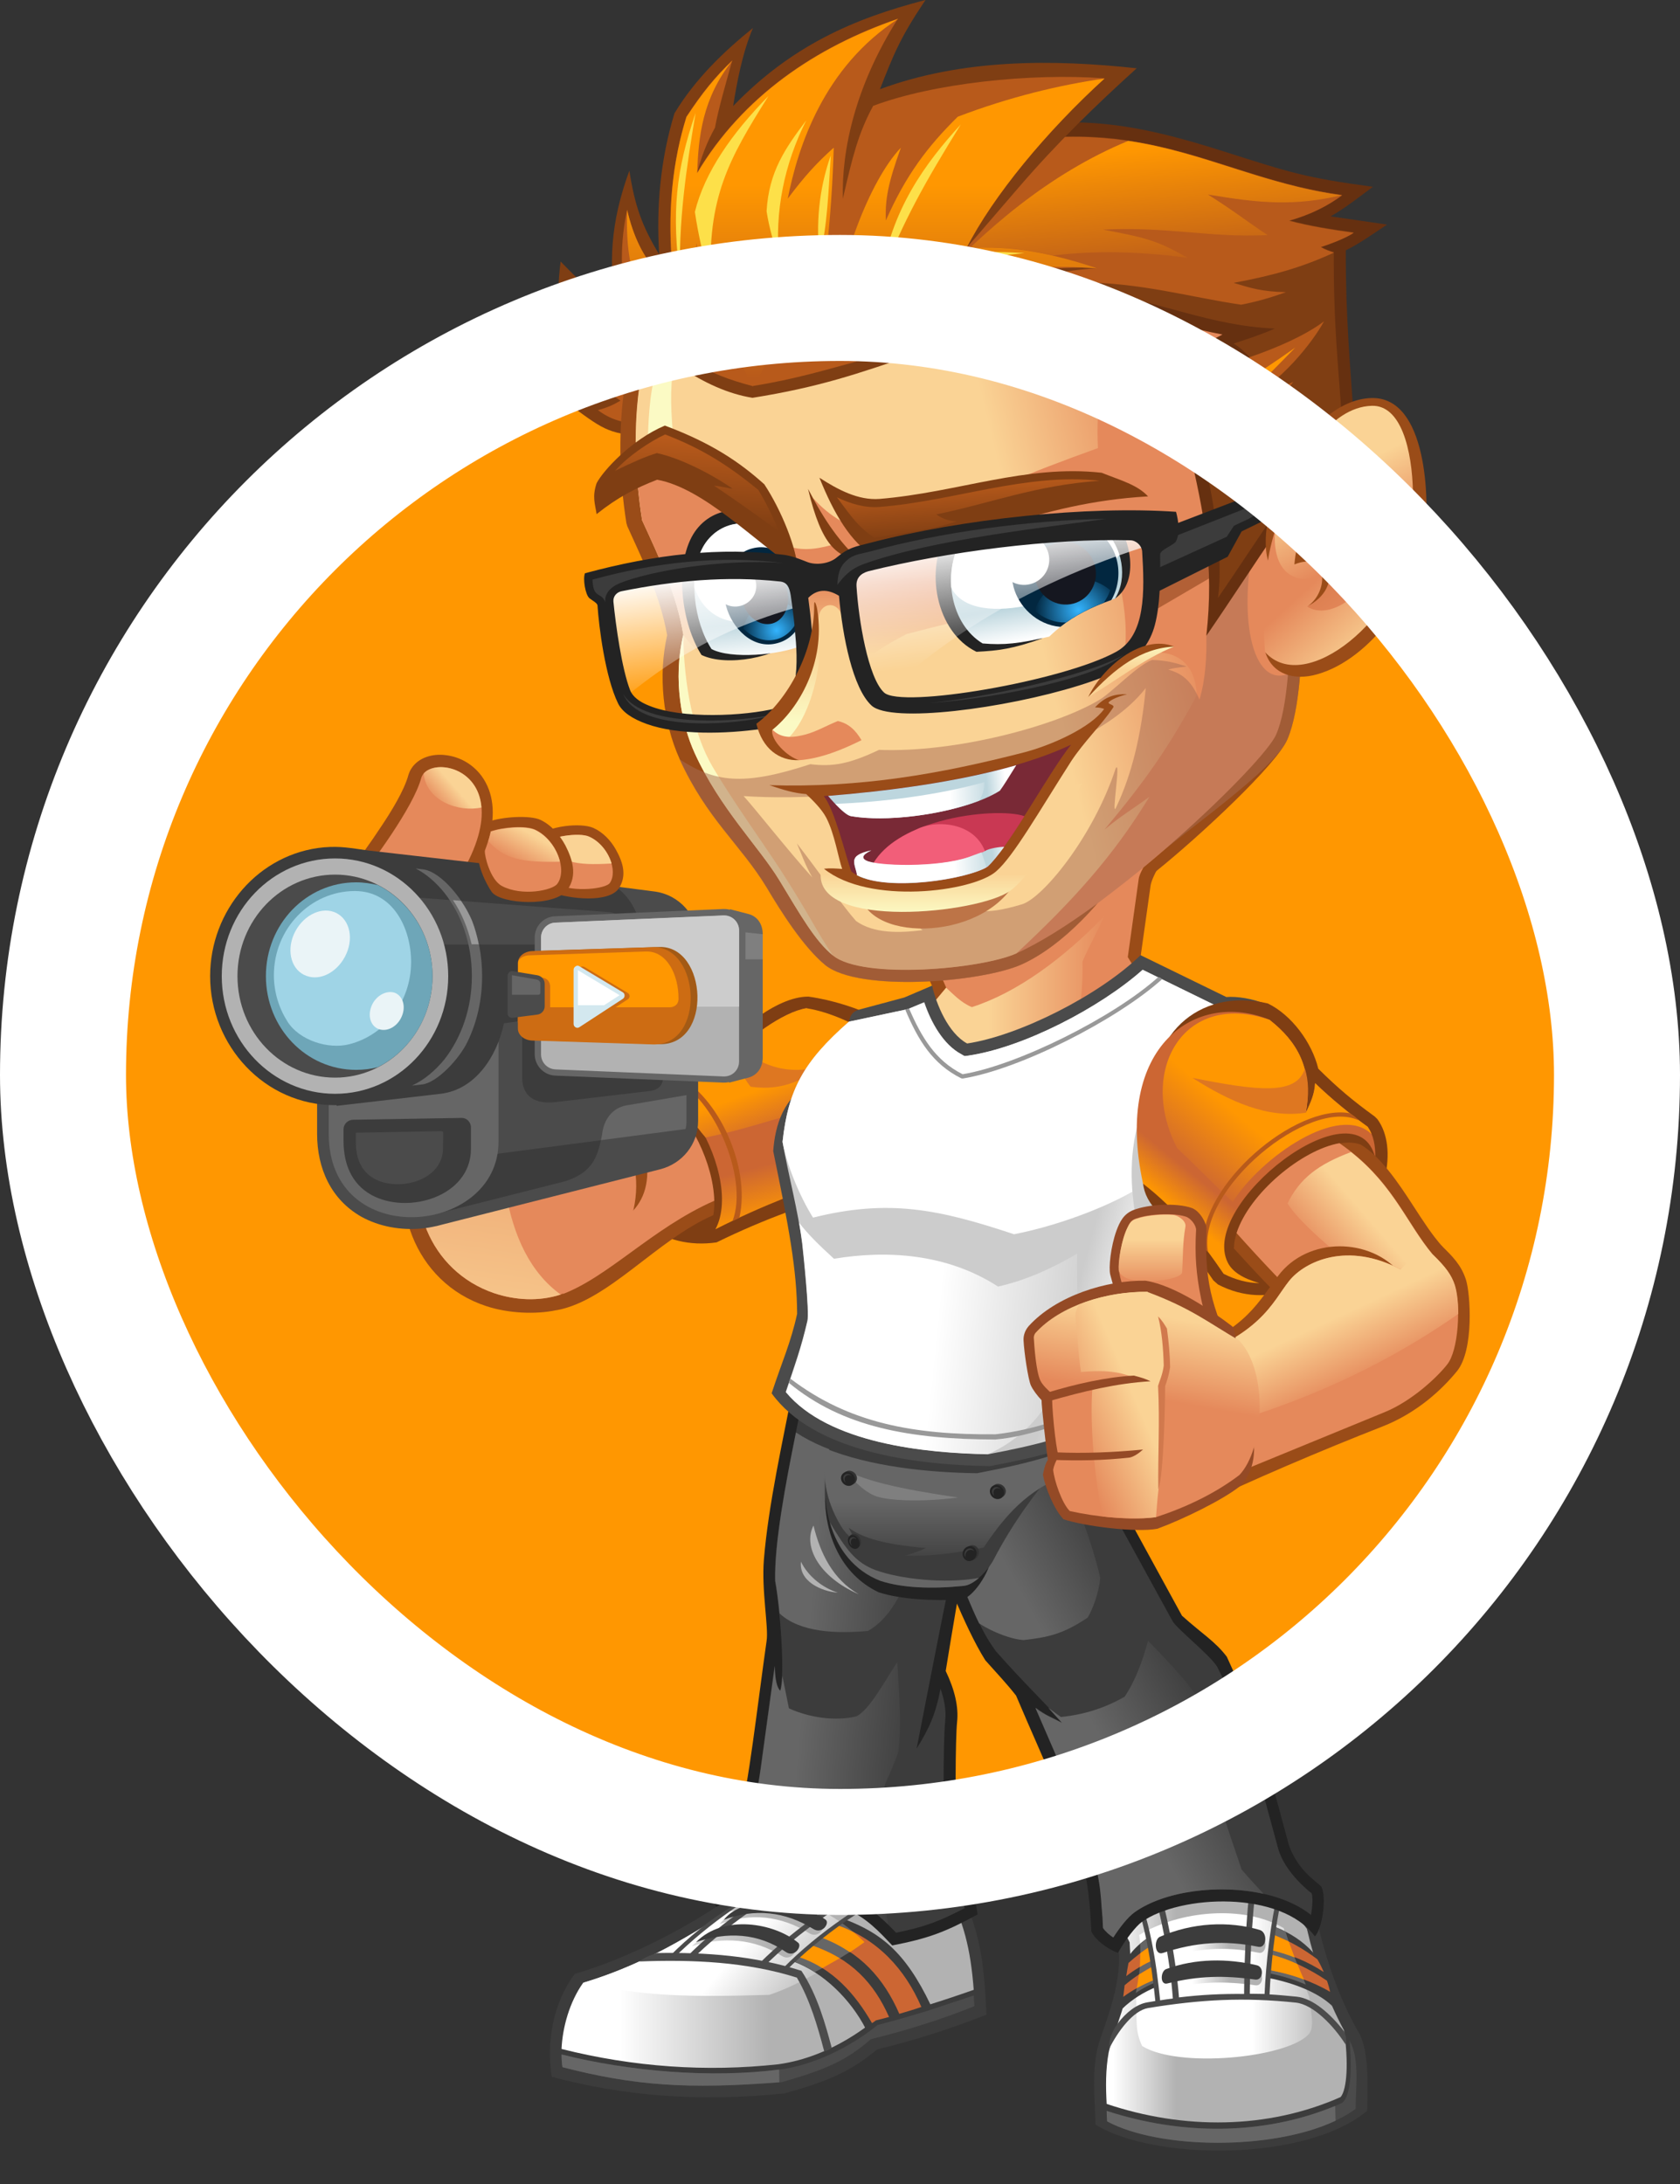 <svg width="40" height="52" viewBox="0 0 40 52" fill="none" xmlns="http://www.w3.org/2000/svg">
<rect x="0" y="0" width="40" height="52" fill="#333333" stroke="none"/>
<rect x="1.5" y="7.094" width="37" height="37" rx="18.5" fill="#FF9701"/>
<g clip-path="url(#clip0_47_16249)">
<path fill-rule="evenodd" clip-rule="evenodd" d="M20.881 48.796C20.203 49.376 19.547 49.598 18.686 49.842C16.605 50.059 14.779 49.891 13.137 49.447C13.007 48.607 13.169 47.696 13.684 46.997C14.774 46.688 16.573 45.876 18.009 44.705L22.658 44.586C23.325 45.881 23.417 46.526 23.487 47.967C22.642 48.303 21.775 48.58 20.881 48.796Z" fill="#3C3C3C"/>
<path fill-rule="evenodd" clip-rule="evenodd" d="M18.101 44.981C16.752 45.908 15.478 46.732 13.885 47.209C13.56 47.664 13.392 48.276 13.37 48.785C15.077 49.214 16.817 49.338 18.534 49.149C19.862 48.964 20.783 48.114 20.848 48.092C21.26 47.989 21.65 47.875 22.04 47.756C22.425 47.637 22.799 47.512 23.184 47.377C23.108 46.396 22.951 45.751 22.495 44.873L18.101 44.981Z" fill="url(#paint0_linear_47_16249)"/>
<path fill-rule="evenodd" clip-rule="evenodd" d="M13.37 48.915C13.37 49.024 13.376 49.127 13.392 49.219C15.11 49.658 16.394 49.75 18.61 49.576C19.634 49.284 20.149 49.067 20.734 48.552C21.623 48.335 22.474 48.059 23.2 47.766L23.184 47.512L22.073 47.88C21.688 47.999 21.298 48.108 20.892 48.216C20.588 48.465 20.198 48.715 19.764 48.915C19.396 49.083 18.957 49.23 18.545 49.278C16.941 49.484 14.985 49.322 13.37 48.915Z" fill="#4B4B4B"/>
<path fill-rule="evenodd" clip-rule="evenodd" d="M13.37 48.916C13.37 49.024 13.376 49.127 13.392 49.219C15.093 49.658 16.372 49.751 18.556 49.577L18.551 49.274C16.941 49.485 14.985 49.322 13.37 48.916Z" fill="#666666"/>
<path fill-rule="evenodd" clip-rule="evenodd" d="M17.326 45.508C16.247 46.212 15.175 46.825 13.885 47.209C15.321 47.54 16.459 47.551 18.317 47.497C19.049 47.253 19.862 46.754 20.588 46.24C20.322 45.985 20.057 45.773 19.715 45.578C19.418 45.541 19.114 45.503 18.816 45.486C19.109 45.557 19.374 45.671 19.564 45.812C19.667 45.893 19.483 46.164 19.266 46.028C18.594 45.611 17.873 45.535 17.136 45.812C17.255 45.654 17.434 45.551 17.635 45.486C17.532 45.492 17.423 45.503 17.326 45.508ZM18.908 46.353C19.011 46.435 18.827 46.706 18.616 46.57C17.949 46.153 17.217 46.109 16.475 46.337C17.12 45.703 18.317 45.92 18.908 46.353Z" fill="url(#paint1_linear_47_16249)"/>
<path fill-rule="evenodd" clip-rule="evenodd" d="M20.61 48.299L20.864 48.126C21.303 48.012 21.732 47.882 22.16 47.741C21.547 46.451 20.946 46.023 20.144 45.709C19.732 45.98 19.244 46.365 18.898 46.706C19.607 46.966 20.252 47.606 20.61 48.299Z" fill="#3C3C3C"/>
<path fill-rule="evenodd" clip-rule="evenodd" d="M20.035 45.779C19.645 46.045 19.212 46.392 18.898 46.7C19.071 46.766 19.239 46.847 19.396 46.955C19.797 46.755 20.198 46.511 20.583 46.24C20.409 46.072 20.236 45.92 20.035 45.779Z" fill="#666666"/>
<path fill-rule="evenodd" clip-rule="evenodd" d="M20.762 48.17C20.799 48.148 20.826 48.127 20.854 48.105L21.168 48.024C20.81 47.211 20.258 46.631 19.331 46.317C19.223 46.409 19.114 46.501 19.017 46.593C19.829 46.864 20.366 47.482 20.762 48.17ZM21.412 47.948C21.585 47.899 21.764 47.845 21.937 47.785C21.547 46.88 20.897 46.176 19.943 45.84C19.819 45.926 19.683 46.024 19.558 46.127C20.485 46.479 21.043 47.102 21.412 47.948Z" fill="#CC6633"/>
<path fill-rule="evenodd" clip-rule="evenodd" d="M20.323 46.008C20.203 45.943 20.079 45.889 19.943 45.846L19.558 46.133C19.808 46.225 20.03 46.344 20.236 46.48C20.355 46.404 20.469 46.323 20.583 46.241C20.501 46.16 20.415 46.079 20.323 46.008ZM19.326 46.317C19.217 46.409 19.109 46.501 19.011 46.593C19.217 46.658 19.407 46.751 19.58 46.859L19.992 46.626C19.797 46.507 19.575 46.404 19.326 46.317Z" fill="#FF9701"/>
<path fill-rule="evenodd" clip-rule="evenodd" d="M18.101 44.983C17.591 45.287 17.093 45.574 16.654 45.937C16.404 46.137 16.171 46.349 15.949 46.571L16.02 46.641C16.442 46.219 16.919 45.828 17.439 45.465C17.678 45.297 17.933 45.135 18.193 44.983H18.101ZM21.541 44.897L21.325 44.902C20.886 45.146 20.474 45.395 20.084 45.666C19.558 46.029 19.076 46.425 18.653 46.853L18.718 46.918C19.141 46.495 19.618 46.105 20.138 45.742C20.577 45.444 21.048 45.162 21.541 44.897ZM20.799 44.918L20.523 44.924C20.171 45.124 19.835 45.335 19.52 45.558C18.995 45.926 18.512 46.316 18.084 46.744L18.176 46.836C18.599 46.414 19.07 46.024 19.591 45.66C19.976 45.395 20.377 45.151 20.799 44.918ZM18.724 44.967L18.458 44.972C18.225 45.113 17.992 45.26 17.775 45.411C17.25 45.774 16.767 46.17 16.345 46.598L16.437 46.69C16.86 46.267 17.337 45.877 17.851 45.514C18.122 45.33 18.415 45.14 18.724 44.967Z" fill="#4B4B4B"/>
<path fill-rule="evenodd" clip-rule="evenodd" d="M15.646 46.501C15.472 46.55 15.332 46.62 15.223 46.702C16.47 46.653 17.775 46.707 18.973 47.086C19.282 47.612 19.461 48.224 19.623 48.837C19.694 48.831 19.753 48.804 19.802 48.755C19.661 48.224 19.461 47.493 19.081 46.924C17.971 46.566 16.805 46.48 15.646 46.501Z" fill="#4B4B4B"/>
<path d="M19.662 45.71C19.759 45.791 19.575 46.062 19.363 45.927C18.692 45.509 17.965 45.434 17.234 45.71C17.716 45.087 19.06 45.271 19.662 45.71ZM19.006 46.257C19.103 46.338 18.914 46.62 18.708 46.474C18.052 46.019 17.315 45.992 16.573 46.241C17.228 45.574 18.431 45.78 19.006 46.257Z" fill="#3C3C3C"/>
<path fill-rule="evenodd" clip-rule="evenodd" d="M26.619 46.327C26.76 47.308 26.202 48.375 26.116 48.836C26.002 49.454 26.067 49.871 26.083 50.586C27.459 51.442 31.096 51.48 32.553 50.256C32.559 49.708 32.607 48.912 32.374 48.435C31.946 47.703 31.616 46.825 31.377 45.818L29.833 43.693L27.291 44.094L26.186 45.427L26.619 46.327Z" fill="#3C3C3C"/>
<path fill-rule="evenodd" clip-rule="evenodd" d="M32.001 48.343C31.589 47.584 31.312 46.755 31.117 45.926L29.703 43.98L27.438 44.338L26.506 45.46L26.896 46.246C26.918 46.625 26.934 46.89 26.863 47.27C26.788 47.703 26.636 48.11 26.495 48.532C26.462 48.635 26.419 48.76 26.397 48.868C26.322 49.28 26.327 49.687 26.349 50.093C28.186 50.711 30.185 50.7 31.919 49.93C32.076 49.746 32.109 49.08 32.001 48.343Z" fill="url(#paint2_linear_47_16249)"/>
<path fill-rule="evenodd" clip-rule="evenodd" d="M31.172 47.539C30.971 47.013 30.689 46.461 30.565 45.908C29.611 45.344 28.077 45.491 27.124 46.071C27.172 46.379 27.183 46.845 27.108 47.268C27.091 47.371 27.075 47.469 27.048 47.566C27.075 48.097 27.015 48.341 27.194 48.715C28.05 49.251 30.63 49.002 31.155 48.439C31.318 48.271 31.204 47.886 31.172 47.539Z" fill="url(#paint3_linear_47_16249)"/>
<path fill-rule="evenodd" clip-rule="evenodd" d="M26.36 50.508C27.736 51.25 30.95 51.201 32.277 50.21C32.277 49.7 32.38 49.017 32.131 48.584C32.131 48.584 32.261 49.727 31.985 50.042L31.947 50.074C30.186 50.855 28.17 50.855 26.354 50.258C26.349 50.34 26.354 50.426 26.36 50.508Z" fill="#4B4B4B"/>
<path fill-rule="evenodd" clip-rule="evenodd" d="M26.36 50.509C27.595 51.176 30.294 51.208 31.8 50.493L31.789 50.141C30.066 50.856 28.115 50.834 26.349 50.26C26.349 50.341 26.354 50.428 26.36 50.509Z" fill="#666666"/>
<path fill-rule="evenodd" clip-rule="evenodd" d="M26.723 47.826C26.95 47.604 27.232 47.431 27.535 47.306C27.503 46.905 27.438 46.515 27.34 46.13C27.167 46.249 27.021 46.379 26.901 46.536C26.82 47.013 26.75 47.382 26.723 47.826ZM30.202 47.095C30.841 47.219 31.394 47.452 31.713 47.756C31.665 47.333 31.54 46.9 31.258 46.482C31.02 46.217 30.706 46.016 30.359 45.881C30.288 46.293 30.234 46.699 30.202 47.095Z" fill="#3C3C3C"/>
<path fill-rule="evenodd" clip-rule="evenodd" d="M27.043 47.452C27.189 47.349 27.357 47.263 27.525 47.192C27.492 46.835 27.433 46.482 27.34 46.136C27.27 46.184 27.205 46.233 27.145 46.282C27.162 46.547 27.151 46.862 27.097 47.154L27.043 47.452ZM30.212 46.981C30.532 47.046 30.83 47.138 31.09 47.252C30.922 46.84 30.727 46.412 30.608 45.989C30.527 45.946 30.445 45.913 30.364 45.881C30.299 46.255 30.245 46.618 30.212 46.981Z" fill="#666666"/>
<path fill-rule="evenodd" clip-rule="evenodd" d="M27.514 47.127L27.476 46.802C27.232 46.926 26.993 47.084 26.777 47.268L26.744 47.544C26.972 47.376 27.237 47.235 27.514 47.127ZM27.454 46.672C27.432 46.558 27.416 46.45 27.389 46.336C27.21 46.455 27.037 46.585 26.869 46.737C26.847 46.845 26.831 46.954 26.815 47.051C27.01 46.899 27.221 46.775 27.454 46.672ZM30.331 46.07C30.689 46.206 31.036 46.401 31.366 46.65C31.426 46.753 31.475 46.851 31.518 46.954C31.15 46.71 30.727 46.536 30.277 46.433C30.288 46.309 30.31 46.19 30.331 46.07ZM30.261 46.536C30.722 46.661 31.171 46.872 31.594 47.16C31.627 47.252 31.648 47.333 31.67 47.425C31.247 47.176 30.743 47.002 30.223 46.905L30.261 46.536Z" fill="#CC6633"/>
<path fill-rule="evenodd" clip-rule="evenodd" d="M27.514 47.127L27.476 46.802L27.118 47.013L27.096 47.149C27.091 47.214 27.075 47.273 27.064 47.338C27.21 47.257 27.362 47.187 27.514 47.127ZM27.454 46.672L27.389 46.336L27.151 46.504L27.14 46.834C27.237 46.769 27.346 46.715 27.454 46.672ZM30.332 46.07L30.684 46.227L30.825 46.607C30.651 46.536 30.467 46.482 30.277 46.433C30.288 46.309 30.31 46.19 30.332 46.07ZM30.261 46.536C30.478 46.596 30.684 46.666 30.89 46.764C30.939 46.889 30.993 47.008 31.047 47.132C30.781 47.029 30.505 46.959 30.218 46.905C30.234 46.786 30.245 46.661 30.261 46.536Z" fill="#FF9701"/>
<path fill-rule="evenodd" clip-rule="evenodd" d="M27.763 47.019C28.473 46.759 29.242 46.764 29.93 46.927C30.114 46.97 30.076 47.296 29.892 47.269C29.161 47.166 28.532 47.176 27.801 47.361C27.622 47.409 27.627 47.073 27.763 47.019ZM27.622 46.255C28.386 45.919 29.258 45.87 30.001 46.093C30.196 46.152 30.163 46.537 29.968 46.494C29.166 46.331 28.462 46.385 27.692 46.64C27.492 46.705 27.476 46.315 27.622 46.255Z" fill="url(#paint4_linear_47_16249)"/>
<path d="M26.608 48.185C26.809 47.914 27.064 47.719 27.313 47.676C27.389 47.665 27.432 47.654 27.508 47.643C27.416 46.744 27.264 45.758 26.928 44.945L27.009 44.847C27.367 45.676 27.529 46.695 27.622 47.627C27.714 47.611 27.833 47.595 27.925 47.584C27.855 46.625 27.633 45.535 27.372 44.657L27.513 44.62C27.773 45.503 27.996 46.592 28.071 47.557C28.619 47.492 29.085 47.47 29.621 47.475C29.627 46.581 29.681 45.14 29.865 44.289L29.99 44.397C29.816 45.248 29.762 46.625 29.757 47.47C29.87 47.47 29.995 47.475 30.109 47.475C30.141 46.766 30.244 45.806 30.434 45.004L30.526 45.129C30.353 45.904 30.255 46.809 30.228 47.486C30.445 47.497 30.645 47.519 30.873 47.54C31.263 47.578 31.686 47.958 32 48.364C32.054 48.483 32.065 48.586 32.038 48.678C31.751 48.229 31.269 47.725 30.851 47.681C29.627 47.551 28.586 47.605 27.334 47.811C26.982 47.871 26.619 48.359 26.408 48.781C26.392 48.586 26.473 48.375 26.608 48.185Z" fill="#4B4B4B"/>
<path d="M27.763 46.884C28.467 46.624 29.237 46.629 29.925 46.792C30.109 46.835 30.071 47.16 29.887 47.133C29.155 47.03 28.527 47.041 27.795 47.225C27.616 47.274 27.627 46.938 27.763 46.884ZM27.616 46.114C28.381 45.779 29.253 45.73 29.995 45.952C30.19 46.012 30.158 46.391 29.963 46.353C29.161 46.19 28.456 46.245 27.687 46.499C27.486 46.57 27.47 46.179 27.616 46.114Z" fill="#3C3C3C"/>
<path fill-rule="evenodd" clip-rule="evenodd" d="M18.253 39.064C18.302 38.75 18.128 37.856 18.188 37.13C18.296 35.829 18.627 34.355 18.898 32.968L24.008 32.838C23.011 36.636 22.854 37.737 22.517 39.785C22.734 40.24 22.826 40.641 22.788 40.999C22.745 41.411 22.745 43.053 22.767 43.903C23.108 44.478 23.168 44.889 23.276 45.583C22.507 46 22.111 46.152 21.244 46.32L21.141 46.212C20.794 45.843 20.491 45.572 20.019 45.404C19.169 45.106 17.895 44.938 17.055 45.399C17.034 45.372 17.012 45.318 16.99 45.225C17.061 44.521 17.142 44.158 17.261 43.73C17.391 43.562 17.527 43.307 17.624 43.123C17.798 42.7 18.036 40.587 18.253 39.064Z" fill="#232323"/>
<path fill-rule="evenodd" clip-rule="evenodd" d="M23.645 33.131L19.125 33.245C18.881 34.453 18.421 36.534 18.453 37.645C18.562 38.203 18.703 39.856 18.572 40.262C18.497 40.181 18.448 40.018 18.442 39.666L18.106 42.121C18.074 42.343 17.96 43.091 17.863 43.27C17.754 43.47 17.646 43.681 17.505 43.86C17.402 44.245 17.331 44.608 17.283 44.998C18.161 44.706 19.282 44.857 20.106 45.145C20.626 45.329 20.962 45.627 21.336 46.017C22.003 45.882 22.371 45.746 22.967 45.432C22.891 44.955 22.685 44.31 22.485 44.007C22.469 43.427 22.447 41.508 22.506 40.961C22.534 40.701 22.469 40.425 22.393 40.208C22.273 40.837 22.116 41.162 21.824 41.633C22.387 38.772 22.902 35.97 23.645 33.131Z" fill="#3C3C3C"/>
<path fill-rule="evenodd" clip-rule="evenodd" d="M18.952 34.107C18.713 35.289 18.431 36.768 18.459 37.646C18.491 37.819 18.529 38.101 18.561 38.415C19.049 38.871 19.916 38.898 20.664 38.833C21.125 38.573 21.358 38.107 21.58 37.689L21.959 34.958C20.859 34.871 19.765 34.639 18.952 34.107ZM18.627 39.9C18.621 40.057 18.605 40.182 18.578 40.258C18.502 40.177 18.453 40.014 18.448 39.662L18.112 42.117C18.079 42.339 17.965 43.087 17.868 43.265C17.759 43.466 17.651 43.677 17.51 43.856C17.407 44.241 17.337 44.604 17.288 44.994C18.166 44.701 19.288 44.853 20.111 45.14C20.539 45.287 20.843 45.52 21.146 45.818C21.043 45.238 21.005 44.945 20.875 44.604C20.892 43.894 20.973 43.233 21.065 42.501C21.206 42.187 21.293 41.976 21.39 41.715C21.466 41.103 21.412 40.35 21.363 39.575C20.995 40.144 20.702 40.697 20.393 40.865C19.884 40.989 19.255 40.892 18.784 40.675L18.627 39.9Z" fill="url(#paint5_linear_47_16249)"/>
<path fill-rule="evenodd" clip-rule="evenodd" d="M20.967 35.511C21.032 35.706 21.26 35.944 21.384 35.998C21.623 36.107 21.796 36.188 21.975 36.313C22.468 37.358 22.94 38.702 23.46 39.531C23.774 39.884 23.953 40.068 24.192 40.371C24.885 42.008 25.47 43.167 25.844 44.658C25.915 44.94 25.969 45.579 25.985 45.991C26.099 46.213 26.392 46.419 26.619 46.495C26.793 46.18 27.053 45.855 27.183 45.763C28.093 45.107 30.505 45.005 31.306 46.105C31.485 45.92 31.594 45.162 31.458 44.918C31.312 44.772 30.911 44.538 30.689 43.937C30.402 42.88 29.919 40.946 29.209 39.445C28.928 39.076 28.63 38.908 28.142 38.469L25.926 34.416L25.292 32.373L22.788 32.498L20.967 35.511Z" fill="#232323"/>
<path fill-rule="evenodd" clip-rule="evenodd" d="M31.215 45.595C31.247 45.405 31.263 45.183 31.231 45.08C31.231 45.08 30.591 44.603 30.429 44.002C30.023 42.517 29.638 40.956 28.982 39.688C28.803 39.395 28.012 38.778 27.915 38.593L25.693 34.54L25.102 32.654L20.94 32.86L20.973 35.505C21.591 35.819 22.257 36.106 22.918 36.361C22.718 36.366 22.528 36.366 22.301 36.323L22.978 37.883C23.319 38.696 23.466 38.978 23.715 39.319C24.409 40.105 24.82 40.474 25.292 41.016C25.026 40.875 24.913 40.848 24.658 40.658C25.259 42.056 25.752 43.086 26.126 44.581C26.191 44.836 26.218 45.145 26.235 45.405C26.251 45.568 26.262 45.736 26.267 45.898C26.321 45.979 26.413 46.061 26.511 46.126C26.657 45.898 26.852 45.643 27.02 45.524C28.007 44.82 30.185 44.766 31.215 45.595Z" fill="#3C3C3C"/>
<path fill-rule="evenodd" clip-rule="evenodd" d="M24.956 40.659L25.286 41.022C25.021 40.881 24.907 40.854 24.652 40.664C25.254 42.062 25.747 43.092 26.121 44.587C26.186 44.842 26.213 45.151 26.229 45.411C26.245 45.574 26.256 45.742 26.262 45.904C26.316 45.986 26.408 46.067 26.506 46.132C26.652 45.904 26.847 45.65 27.015 45.53C27.72 45.026 29.02 44.853 30.087 45.092C29.914 44.902 29.735 44.718 29.562 44.512C29.372 43.932 29.123 43.271 28.988 42.68C28.863 42.127 28.847 41.141 28.673 40.713C28.489 40.252 27.828 39.575 27.335 39.066C27.205 39.532 27.053 39.981 26.777 40.399C26.338 40.648 25.85 40.821 25.259 40.881L24.956 40.659ZM20.773 34.796C20.778 34.855 20.778 34.915 20.778 34.969C20.783 35.142 20.87 35.397 20.968 35.505C21.585 35.82 22.252 36.107 22.913 36.362C22.712 36.367 22.523 36.367 22.295 36.324L22.973 37.884C23.113 38.215 23.216 38.459 23.314 38.654C23.672 38.881 24.094 39.033 24.376 39.049C24.934 38.984 25.297 38.919 25.899 38.513C26.023 38.296 26.159 37.938 26.197 37.57C26.012 36.752 25.59 35.619 25.059 34.443C24.484 34.687 23.953 34.812 23.195 34.98C22.398 34.996 21.558 34.953 20.773 34.796Z" fill="url(#paint6_linear_47_16249)"/>
<path fill-rule="evenodd" clip-rule="evenodd" d="M24.739 33.158L25.064 34.822C24.376 35.813 24.013 35.922 23.612 37.033C23.585 37.428 23.141 38.073 22.881 38.084C22.247 38.117 21.466 38.089 20.919 37.911C19.087 37.038 19.429 34.063 20.675 33.456L24.739 33.158Z" fill="#232323"/>
<path fill-rule="evenodd" clip-rule="evenodd" d="M20.615 32.947L24.587 33.343L25.162 34.952C24.669 35.505 24.105 36.275 23.666 37.12C23.547 37.353 23.227 37.727 22.935 37.759C22.176 37.835 21.477 37.808 20.962 37.64C19.212 36.974 19.304 34.161 20.615 32.947Z" fill="#3C3C3C"/>
<path fill-rule="evenodd" clip-rule="evenodd" d="M23.309 37.57C23.189 37.673 23.065 37.749 22.94 37.76C22.181 37.836 21.483 37.809 20.968 37.641C20.334 37.397 19.938 36.877 19.759 36.248C20.139 36.882 20.366 37.207 20.854 37.386C21.423 37.592 22.485 37.717 23.309 37.57Z" fill="#666666"/>
<path fill-rule="evenodd" clip-rule="evenodd" d="M25.053 34.648L25.243 35.185C24.317 35.57 23.818 36.263 23.417 36.849C21.515 37.228 20.474 37.049 20.025 36.339C19.629 35.678 19.597 35.147 19.634 34.48C20.724 34.919 22.078 35.06 23.265 35.077C23.937 34.947 24.495 34.827 25.053 34.648Z" fill="url(#paint7_linear_47_16249)"/>
<path fill-rule="evenodd" clip-rule="evenodd" d="M20.144 35.01C20.615 35.254 21.357 35.443 22.81 35.655C21.943 35.768 21.2 35.73 20.881 35.633C20.664 35.562 20.382 35.351 20.144 35.01Z" fill="#7F7F7F"/>
<path fill-rule="evenodd" clip-rule="evenodd" d="M20.209 36.377C20.55 36.626 21.065 36.773 22.046 36.859C21.488 37.114 20.995 37.157 20.773 37.076C20.615 37.011 20.404 36.783 20.209 36.377Z" fill="#3C3C3C"/>
<path fill-rule="evenodd" clip-rule="evenodd" d="M19.369 36.322C19.114 36.81 19.488 37.541 20.447 37.959C19.829 37.601 19.531 36.989 19.369 36.322ZM19.071 37.184C19.017 37.639 19.537 37.888 19.949 37.921C19.575 37.802 19.233 37.52 19.071 37.184Z" fill="#B2B2B2"/>
<path fill-rule="evenodd" clip-rule="evenodd" d="M23.763 35.33C23.855 35.33 23.937 35.406 23.948 35.493C23.953 35.585 23.888 35.661 23.796 35.661C23.704 35.661 23.622 35.585 23.612 35.493C23.606 35.401 23.671 35.33 23.763 35.33Z" fill="#323232"/>
<path fill-rule="evenodd" clip-rule="evenodd" d="M23.72 35.357C23.812 35.357 23.894 35.433 23.904 35.525C23.915 35.617 23.845 35.693 23.753 35.693C23.661 35.693 23.579 35.617 23.569 35.525C23.558 35.428 23.628 35.357 23.72 35.357Z" fill="#232323"/>
<path fill-rule="evenodd" clip-rule="evenodd" d="M23.726 35.406C23.758 35.406 23.801 35.428 23.823 35.455C23.801 35.444 23.78 35.433 23.758 35.433C23.693 35.433 23.644 35.487 23.655 35.553C23.655 35.58 23.666 35.601 23.682 35.623C23.65 35.601 23.622 35.563 23.617 35.526C23.612 35.455 23.66 35.406 23.726 35.406Z" fill="#3C3C3C"/>
<path fill-rule="evenodd" clip-rule="evenodd" d="M23.178 36.794C23.271 36.81 23.325 36.902 23.303 36.999C23.281 37.097 23.189 37.162 23.097 37.146C23.005 37.13 22.951 37.037 22.973 36.94C23 36.842 23.092 36.777 23.178 36.794Z" fill="#323232"/>
<path fill-rule="evenodd" clip-rule="evenodd" d="M23.124 36.815C23.216 36.837 23.27 36.923 23.249 37.021C23.227 37.118 23.135 37.184 23.048 37.167C22.956 37.145 22.902 37.053 22.924 36.956C22.945 36.864 23.038 36.799 23.124 36.815Z" fill="#232323"/>
<path fill-rule="evenodd" clip-rule="evenodd" d="M23.113 36.869C23.151 36.874 23.178 36.901 23.195 36.934C23.178 36.918 23.162 36.907 23.135 36.901C23.07 36.891 23.005 36.934 22.989 37.004C22.983 37.031 22.983 37.059 22.994 37.08C22.967 37.053 22.956 37.015 22.967 36.972C22.983 36.901 23.054 36.858 23.113 36.869Z" fill="#3C3C3C"/>
<path fill-rule="evenodd" clip-rule="evenodd" d="M20.328 36.518C20.404 36.518 20.48 36.593 20.496 36.686C20.517 36.778 20.463 36.853 20.393 36.853C20.317 36.853 20.241 36.778 20.219 36.686C20.203 36.593 20.252 36.518 20.328 36.518Z" fill="#323232"/>
<path fill-rule="evenodd" clip-rule="evenodd" d="M20.296 36.549C20.372 36.549 20.447 36.625 20.464 36.717C20.485 36.809 20.431 36.879 20.361 36.879C20.285 36.879 20.209 36.803 20.193 36.717C20.171 36.625 20.22 36.549 20.296 36.549Z" fill="#232323"/>
<path fill-rule="evenodd" clip-rule="evenodd" d="M20.306 36.598C20.339 36.598 20.371 36.614 20.393 36.646C20.371 36.636 20.355 36.625 20.333 36.625C20.285 36.625 20.247 36.673 20.258 36.744C20.263 36.766 20.274 36.793 20.29 36.809C20.258 36.787 20.236 36.755 20.225 36.717C20.214 36.652 20.252 36.598 20.306 36.598Z" fill="#3C3C3C"/>
<path fill-rule="evenodd" clip-rule="evenodd" d="M20.22 35.016C20.312 35.016 20.393 35.092 20.404 35.184C20.409 35.276 20.344 35.352 20.252 35.352C20.16 35.352 20.079 35.276 20.068 35.184C20.057 35.092 20.128 35.016 20.22 35.016Z" fill="#323232"/>
<path fill-rule="evenodd" clip-rule="evenodd" d="M20.171 35.043C20.263 35.043 20.344 35.119 20.36 35.211C20.366 35.303 20.296 35.379 20.209 35.379C20.117 35.379 20.035 35.303 20.024 35.211C20.014 35.119 20.084 35.043 20.171 35.043Z" fill="#232323"/>
<path fill-rule="evenodd" clip-rule="evenodd" d="M20.182 35.092C20.22 35.092 20.258 35.114 20.279 35.141C20.258 35.13 20.236 35.119 20.214 35.119C20.149 35.119 20.1 35.168 20.111 35.238C20.117 35.26 20.122 35.287 20.138 35.303C20.106 35.282 20.084 35.249 20.079 35.206C20.068 35.146 20.117 35.092 20.182 35.092Z" fill="#3C3C3C"/>
<path fill-rule="evenodd" clip-rule="evenodd" d="M17.066 25.186C17.44 24.628 18.464 23.723 19.25 23.729C19.829 23.81 20.409 24 20.946 24.254L20.957 24.671L20.453 28.324C19.32 28.616 18.188 29.028 17.06 29.581C14.459 29.949 13.397 26.324 15.061 25.392L15.196 25.36C15.814 25.349 16.464 25.332 17.066 25.186Z" fill="#7F3E13"/>
<path fill-rule="evenodd" clip-rule="evenodd" d="M20.745 24.607C20.263 24.494 19.532 24.152 19.201 24.006C18.659 24.087 17.733 24.748 17.369 25.258C17.581 25.334 17.705 25.431 17.89 25.648C17.592 25.529 17.456 25.474 17.207 25.447C16.562 25.615 15.841 25.637 15.197 25.642C14.958 25.772 14.785 25.984 14.676 26.222C15.744 24.596 17.765 27.907 17.034 29.268C18.128 28.715 19.169 28.308 20.258 27.973L20.745 24.607Z" fill="url(#paint8_linear_47_16249)"/>
<path fill-rule="evenodd" clip-rule="evenodd" d="M20.745 24.607C20.388 24.412 19.797 24.098 19.201 24.006C18.659 24.087 17.732 24.748 17.369 25.258C17.581 25.334 17.705 25.431 17.89 25.648C17.591 25.529 17.456 25.474 17.207 25.447C16.562 25.615 15.841 25.637 15.196 25.642C16.02 25.664 16.269 26.488 16.8 27.084C18.242 26.786 18.675 26.482 20.138 26.303L20.745 24.607Z" fill="url(#paint9_linear_47_16249)"/>
<path fill-rule="evenodd" clip-rule="evenodd" d="M16.118 25.615L15.885 25.626C16.941 25.957 17.846 28.032 17.44 29.073L17.603 28.997C17.884 27.777 17.088 26.092 16.118 25.615Z" fill="#B85A1B"/>
<path fill-rule="evenodd" clip-rule="evenodd" d="M17.624 24.965C17.521 25.068 17.435 25.165 17.37 25.263C17.581 25.339 17.684 25.653 17.874 25.875C18.437 25.946 18.892 25.87 19.624 25.377C18.648 25.648 18.079 25.295 17.624 24.965Z" fill="#DE7721"/>
<path fill-rule="evenodd" clip-rule="evenodd" d="M16.985 28.932C15.641 29.512 14.481 30.981 13.24 31.198L13.257 27.079C14.004 26.694 14.763 26.304 15.592 25.963C16.383 26.369 17.147 27.919 16.985 28.932Z" fill="#9A4C18"/>
<path fill-rule="evenodd" clip-rule="evenodd" d="M17.006 28.59C15.527 29.24 14.476 30.421 13.354 30.828L13.457 27.289C14.188 26.866 14.963 26.46 15.814 26.113C16.437 26.596 16.985 27.706 17.006 28.59Z" fill="#E5895B"/>
<path fill-rule="evenodd" clip-rule="evenodd" d="M14.525 25.159C14.66 26.113 14.991 26.221 15.261 27.05C15.755 28.562 14.963 29.164 14.015 29.337L13.24 31.196C12.758 31.299 12.102 31.272 11.577 31.098C9.859 30.535 9.165 28.589 9.881 26.985C10.195 26.286 10.471 25.885 10.731 25.089C10.764 24.997 10.742 25.024 10.823 24.964C11.82 24.157 13.381 24.298 14.405 24.964L14.508 25.035L14.525 25.159Z" fill="#9A4C18"/>
<path fill-rule="evenodd" clip-rule="evenodd" d="M11.056 25.144C10.791 25.962 10.439 26.532 10.2 27.079C9.555 28.547 10.222 30.265 11.766 30.791C12.27 30.959 12.828 30.991 13.349 30.823C14.633 30.265 15.559 28.813 14.963 27.252C14.725 26.765 14.443 26.331 14.275 25.166C13.392 24.575 11.961 24.396 11.056 25.144Z" fill="#E5895B"/>
<path fill-rule="evenodd" clip-rule="evenodd" d="M11.056 25.144C10.791 25.962 10.439 26.531 10.2 27.078C9.555 28.547 10.222 30.264 11.766 30.79C12.27 30.958 12.828 30.991 13.349 30.823C11.896 29.766 11.755 27.387 12.016 24.699C11.669 24.77 11.338 24.911 11.056 25.144Z" fill="url(#paint10_linear_47_16249)"/>
<path fill-rule="evenodd" clip-rule="evenodd" d="M8.228 20.867C8.526 20.477 8.818 20.071 9.089 19.659C9.306 19.334 9.62 18.83 9.723 18.456C9.74 18.402 9.761 18.348 9.794 18.299C9.967 18.028 10.309 17.941 10.607 17.979C10.948 18.017 11.257 18.196 11.463 18.472C11.766 18.884 11.783 19.399 11.663 19.881C11.474 20.667 10.932 21.447 10.428 22.06L10.281 22.238L7.984 21.16L8.228 20.867Z" fill="#9A4C18"/>
<path fill-rule="evenodd" clip-rule="evenodd" d="M8.461 21.047C8.857 20.543 9.832 19.237 10.027 18.532C10.227 17.801 13.04 18.467 10.227 21.87L8.461 21.047Z" fill="#E5895B"/>
<path fill-rule="evenodd" clip-rule="evenodd" d="M10.086 18.418C10.374 18.088 11.387 18.267 11.463 19.226C10.921 19.345 10.152 19.074 10.086 18.418Z" fill="url(#paint11_linear_47_16249)"/>
<path fill-rule="evenodd" clip-rule="evenodd" d="M11.311 20.673L15.581 21.226C16.177 21.302 16.622 21.806 16.622 22.402V26.688C16.622 27.241 16.248 27.707 15.711 27.842L10.52 29.159C10.482 29.17 10.439 29.181 10.395 29.192H10.39C10.271 29.219 10.157 29.24 10.032 29.251C9.544 29.295 9.035 29.208 8.602 28.969C7.881 28.558 7.55 27.821 7.55 26.997V21.833C7.55 21.215 8.076 20.754 8.677 20.727L10.888 20.624C11.029 20.613 11.175 20.63 11.311 20.673Z" fill="#4B4B4B"/>
<path fill-rule="evenodd" clip-rule="evenodd" d="M10.904 20.895L15.548 21.485C16.009 21.55 16.35 21.935 16.35 22.396V26.682C16.35 27.11 16.063 27.468 15.646 27.571L10.341 28.915L10.796 26.801V22.07L10.904 20.895Z" fill="#4B4B4B"/>
<path fill-rule="evenodd" clip-rule="evenodd" d="M13.441 28.129L10.335 28.915L10.959 27.587L14.307 27.148C14.21 27.614 14.042 27.945 13.441 28.129Z" fill="#3C3C3C"/>
<path fill-rule="evenodd" clip-rule="evenodd" d="M16.345 26.074V26.681C16.345 26.752 16.34 26.817 16.323 26.882L14.308 27.147C14.324 27.082 14.335 27.012 14.346 26.936C14.4 26.633 14.595 26.372 14.92 26.318L16.345 26.074ZM8.694 20.997L10.905 20.894C11.43 20.867 11.869 21.246 11.869 21.729V27.185C11.869 29.429 7.827 29.792 7.827 26.996V21.831C7.827 21.387 8.206 21.019 8.694 20.997Z" fill="#666666"/>
<path fill-rule="evenodd" clip-rule="evenodd" d="M11.999 24.363C11.837 25.138 11.327 25.946 10.487 26.043L8.016 26.33V26.314H7.978C6.299 26.314 5.003 24.894 5.003 23.242C5.003 21.675 6.163 20.315 7.713 20.174C8.125 20.142 8.331 20.191 8.77 20.25L13.939 20.841C15.792 21.079 15.614 23.762 14.102 24.081L11.999 24.363Z" fill="#3C3C3C"/>
<path fill-rule="evenodd" clip-rule="evenodd" d="M15.24 22.332C15.733 22.392 15.792 22.95 15.792 23.069V25.632C15.792 25.843 15.662 25.952 15.489 25.974L13.24 26.239C12.601 26.315 12.433 25.979 12.433 25.659V22.332H15.24Z" fill="#3C3C3C"/>
<path fill-rule="evenodd" clip-rule="evenodd" d="M13.885 21.221C15.549 21.443 15.299 23.637 14.059 23.805L11.934 24.098C11.826 24.916 11.327 25.67 10.634 25.751L8.287 26.022L8.201 20.451L13.885 21.221Z" fill="#3C3C3C"/>
<path fill-rule="evenodd" clip-rule="evenodd" d="M14.508 21.719C14.85 21.746 14.99 22.191 15.001 22.488H8.238L8.217 21.242L14.508 21.719Z" fill="#4B4B4B"/>
<path fill-rule="evenodd" clip-rule="evenodd" d="M7.978 20.439C9.463 20.439 10.672 21.691 10.672 23.241C10.672 24.785 9.469 26.043 7.978 26.043C6.488 26.043 5.28 24.785 5.28 23.241C5.28 21.691 6.488 20.439 7.978 20.439Z" fill="#B2B2B2"/>
<path fill-rule="evenodd" clip-rule="evenodd" d="M7.979 20.824C9.257 20.824 10.298 21.903 10.298 23.241C10.298 24.574 9.257 25.658 7.979 25.658C6.694 25.658 5.654 24.579 5.654 23.241C5.654 21.908 6.694 20.824 7.979 20.824Z" fill="#4B4B4B"/>
<path fill-rule="evenodd" clip-rule="evenodd" d="M8.997 21.073C9.767 21.468 10.298 22.292 10.298 23.24C10.298 24.194 9.767 25.018 8.997 25.408C8.835 25.451 8.656 25.473 8.477 25.473C7.29 25.473 6.331 24.476 6.331 23.24C6.331 22.005 7.29 21.008 8.477 21.008C8.661 21.008 8.835 21.035 8.997 21.073Z" fill="#6EA6B8"/>
<path fill-rule="evenodd" clip-rule="evenodd" d="M9.788 22.905C9.788 23.848 9.165 24.645 8.32 24.862C7.816 24.992 7.127 24.77 6.846 24.325C6.645 24.011 6.521 23.626 6.521 23.22C6.521 22.114 7.388 21.215 8.45 21.215C9.36 21.215 9.788 22.104 9.788 22.905Z" fill="#9FD4E6"/>
<path fill-rule="evenodd" clip-rule="evenodd" d="M9.398 23.637C9.593 23.712 9.669 23.962 9.566 24.2C9.463 24.444 9.219 24.574 9.019 24.503C8.818 24.428 8.748 24.178 8.851 23.94C8.954 23.701 9.203 23.572 9.398 23.637ZM7.951 21.713C8.298 21.843 8.433 22.282 8.249 22.704C8.065 23.127 7.642 23.366 7.296 23.235C6.949 23.111 6.813 22.666 6.997 22.244C7.182 21.827 7.604 21.588 7.951 21.713Z" fill="#EAF4F7"/>
<path fill-rule="evenodd" clip-rule="evenodd" d="M10.076 20.699C10.531 20.764 11.062 21.474 11.235 21.913C11.392 22.314 11.479 22.764 11.479 23.241C11.479 23.81 11.354 24.346 11.132 24.802C10.937 25.213 10.406 25.777 10.054 25.82L9.81 25.847C10.103 25.712 10.363 25.49 10.585 25.219C10.98 24.709 11.235 24.016 11.235 23.241C11.235 22.466 10.986 21.772 10.585 21.263C10.39 21.019 10.157 20.813 9.897 20.678L10.076 20.699Z" fill="#666666"/>
<path fill-rule="evenodd" clip-rule="evenodd" d="M11.398 22.483H11.229C11.137 22.087 10.986 21.73 10.785 21.432L10.975 21.448C11.089 21.61 11.175 21.778 11.235 21.914C11.305 22.093 11.36 22.288 11.398 22.483Z" fill="#999999"/>
<path fill-rule="evenodd" clip-rule="evenodd" d="M8.179 26.888V27.159C8.179 27.696 8.358 28.178 8.84 28.449C9.707 28.931 11.213 28.492 11.213 27.354V26.845C11.213 26.715 11.11 26.612 10.986 26.617L8.412 26.661C8.282 26.661 8.179 26.764 8.179 26.888Z" fill="#3C3C3C"/>
<path fill-rule="evenodd" clip-rule="evenodd" d="M8.412 26.937V27.16C8.412 27.609 8.547 28.021 8.959 28.249C9.674 28.644 10.986 28.314 10.986 27.349L10.991 26.883C10.991 26.867 10.986 26.861 10.975 26.851C10.969 26.845 10.953 26.84 10.942 26.84L8.455 26.889C8.428 26.889 8.412 26.91 8.412 26.937Z" fill="#3C3C3C"/>
<path fill-rule="evenodd" clip-rule="evenodd" d="M8.472 26.97V27.186C8.472 27.549 8.58 27.88 8.911 28.064C9.485 28.384 10.547 28.113 10.547 27.343L10.553 26.975C10.553 26.959 10.547 26.948 10.536 26.942C10.531 26.937 10.515 26.932 10.504 26.932L8.472 26.97C8.472 26.964 8.472 26.964 8.472 26.97Z" fill="#4B4B4B"/>
<path fill-rule="evenodd" clip-rule="evenodd" d="M17.38 21.648L17.819 21.762C18.02 21.811 18.16 21.99 18.16 22.244V25.176C18.16 25.431 18.02 25.604 17.819 25.658L17.358 25.778L17.38 21.648Z" fill="#666666"/>
<path fill-rule="evenodd" clip-rule="evenodd" d="M18.16 22.243V22.84H17.375L17.38 22.162L18.16 22.243Z" fill="#7F7F7F"/>
<path fill-rule="evenodd" clip-rule="evenodd" d="M13.219 21.816L17.223 21.643C17.538 21.632 17.749 21.887 17.749 22.152V25.268C17.749 25.534 17.532 25.788 17.223 25.777L13.219 25.61C12.948 25.599 12.731 25.371 12.731 25.1V22.32C12.731 22.049 12.948 21.822 13.219 21.816Z" fill="#666666"/>
<path fill-rule="evenodd" clip-rule="evenodd" d="M13.224 21.967C13.034 21.972 12.882 22.13 12.882 22.325V25.105C12.882 25.294 13.029 25.451 13.224 25.462L17.228 25.63C17.434 25.636 17.597 25.478 17.597 25.273V22.157C17.597 21.956 17.434 21.794 17.228 21.799L13.224 21.967Z" fill="#B2B2B2"/>
<path fill-rule="evenodd" clip-rule="evenodd" d="M13.224 21.968C13.034 21.974 12.882 22.131 12.882 22.326V23.968H17.597V22.153C17.597 21.952 17.434 21.79 17.228 21.795L13.224 21.968Z" fill="#CCCCCC"/>
<path fill-rule="evenodd" clip-rule="evenodd" d="M12.752 22.65V24.764C12.774 24.769 12.796 24.769 12.818 24.769L15.695 24.861C16.974 24.904 16.844 22.509 15.695 22.547L12.818 22.639C12.796 22.645 12.774 22.65 12.752 22.65Z" fill="#A35A15"/>
<path fill-rule="evenodd" clip-rule="evenodd" d="M12.676 22.645L15.538 22.553C16.681 22.515 16.811 24.91 15.538 24.867L12.676 24.775C12.481 24.77 12.33 24.645 12.33 24.488V22.933C12.33 22.775 12.481 22.651 12.676 22.645Z" fill="#CD6C13"/>
<path fill-rule="evenodd" clip-rule="evenodd" d="M12.579 22.747C12.487 22.752 12.335 22.812 12.335 22.931V23.983H15.949C16.031 23.983 16.155 23.934 16.155 23.782C16.161 23.224 15.884 22.633 15.37 22.655L12.579 22.747Z" fill="#FF9701"/>
<path fill-rule="evenodd" clip-rule="evenodd" d="M13.917 23.024L14.947 23.642C14.974 23.658 14.99 23.685 14.99 23.718C14.99 23.75 14.974 23.777 14.947 23.793L13.917 24.471C13.885 24.492 13.852 24.492 13.825 24.476C13.793 24.46 13.776 24.427 13.776 24.4V23.105C13.776 23.073 13.798 23.04 13.825 23.024C13.852 23.008 13.885 23.008 13.917 23.024Z" fill="#CD6C13"/>
<path fill-rule="evenodd" clip-rule="evenodd" d="M13.798 23.008L14.828 23.626C14.855 23.642 14.871 23.669 14.871 23.702C14.871 23.735 14.855 23.767 14.828 23.783L13.798 24.455C13.766 24.477 13.733 24.477 13.706 24.461C13.674 24.445 13.657 24.412 13.657 24.379V23.09C13.657 23.057 13.674 23.025 13.706 23.008C13.733 22.987 13.766 22.987 13.798 23.008Z" fill="#D3E8EF"/>
<path fill-rule="evenodd" clip-rule="evenodd" d="M13.76 23.1V23.934H14.383L14.752 23.696L13.76 23.1Z" fill="white"/>
<path fill-rule="evenodd" clip-rule="evenodd" d="M12.33 23.166L12.947 23.285C13.034 23.302 13.099 23.388 13.099 23.486V24.022C13.099 24.125 13.034 24.206 12.947 24.223L12.33 24.342V23.166Z" fill="#CD6C13"/>
<path fill-rule="evenodd" clip-rule="evenodd" d="M12.211 23.123L12.79 23.22C12.893 23.236 12.969 23.323 12.969 23.421V23.957C12.969 24.06 12.893 24.147 12.79 24.158L12.205 24.233C12.14 24.239 12.086 24.195 12.086 24.136V23.226C12.091 23.16 12.146 23.112 12.211 23.123Z" fill="#4B4B4B"/>
<path fill-rule="evenodd" clip-rule="evenodd" d="M12.189 23.219V23.685H12.818C12.845 23.685 12.866 23.663 12.866 23.636V23.419C12.866 23.37 12.823 23.327 12.774 23.322L12.189 23.219Z" fill="#666666"/>
<path fill-rule="evenodd" clip-rule="evenodd" d="M12.801 19.913C13.04 19.67 13.825 19.578 14.129 19.713C14.357 19.816 14.541 20.011 14.66 20.222C14.822 20.51 14.931 20.824 14.747 21.133C14.514 21.517 13.544 21.398 13.153 21.252C13.007 21.198 12.79 20.791 12.747 20.585C12.85 20.293 12.807 20.255 12.801 19.913Z" fill="#9A4C18"/>
<path fill-rule="evenodd" clip-rule="evenodd" d="M12.904 20.559C12.975 20.7 13.056 20.971 13.246 21.052C13.674 21.253 14.422 21.161 14.519 21.025C14.72 20.738 14.481 20.126 14.026 19.92C13.782 19.811 13.099 19.925 12.959 20.072C12.964 20.299 12.953 20.408 12.904 20.559Z" fill="#E5895B"/>
<path fill-rule="evenodd" clip-rule="evenodd" d="M14.562 20.559C14.487 20.305 14.297 20.039 14.026 19.92C13.782 19.811 13.099 19.925 12.959 20.072C13.322 20.532 13.701 20.613 14.562 20.559Z" fill="#FAD395"/>
<path fill-rule="evenodd" clip-rule="evenodd" d="M11.609 19.572C11.95 19.442 12.628 19.404 12.872 19.523C13.132 19.648 13.327 19.881 13.462 20.13C13.636 20.471 13.744 20.834 13.522 21.17C13.235 21.609 11.913 21.528 11.707 21.235C11.582 21.057 11.311 20.547 11.392 20.152L11.609 19.572Z" fill="#9A4C18"/>
<path fill-rule="evenodd" clip-rule="evenodd" d="M11.95 21.095C12.433 21.35 13.153 21.198 13.267 21.046C13.511 20.727 13.262 20.006 12.747 19.756C12.525 19.648 11.978 19.692 11.685 19.794C11.68 19.816 11.674 19.843 11.669 19.865C11.636 19.995 11.593 20.125 11.544 20.255C11.533 20.38 11.674 20.949 11.95 21.095Z" fill="#E5895B"/>
<path fill-rule="evenodd" clip-rule="evenodd" d="M13.332 20.517C13.262 20.225 13.051 19.911 12.747 19.764C12.525 19.656 11.978 19.699 11.685 19.802C11.68 19.824 11.674 19.851 11.669 19.873C11.658 19.922 11.642 19.976 11.626 20.024C11.994 20.453 12.433 20.539 13.332 20.517Z" fill="url(#paint12_linear_47_16249)"/>
<path fill-rule="evenodd" clip-rule="evenodd" d="M22.192 23.475L20.377 19.384L29.312 17.189L29.264 18.203L28.196 19.763C27.741 20.332 27.427 20.858 27.394 21.091L27.161 22.749L27.99 24.109L25.433 27.615L20.837 27.578L20.285 25.762L22.192 23.475Z" fill="#9A4C18"/>
<path fill-rule="evenodd" clip-rule="evenodd" d="M20.605 25.827L21.043 27.284L25.281 27.317L27.638 24.087L26.852 22.787L27.113 20.922C27.161 20.576 28.24 19.118 29.226 17.807L20.783 19.584L22.528 23.513L20.605 25.827Z" fill="#E5895B"/>
<path fill-rule="evenodd" clip-rule="evenodd" d="M20.605 25.826L20.989 27.111L22.187 27.295L24.029 27.311L25.324 25.62C25.612 24.732 25.796 23.849 25.774 22.895C25.937 22.51 26.126 22.196 26.289 21.816C25.308 22.83 24.208 23.637 23.14 23.979C22.886 23.876 22.707 23.68 22.528 23.518L20.605 25.826Z" fill="url(#paint13_linear_47_16249)"/>
<path fill-rule="evenodd" clip-rule="evenodd" d="M20.48 24.032L21.531 23.75L22.192 23.468C22.295 23.913 22.577 24.601 23.027 24.845C24.262 24.66 26.17 23.701 27.156 22.742L29.199 23.739C29.438 23.718 29.833 23.772 30.18 23.924L30.104 28.508C28.858 29.64 28.072 30.101 27.053 30.974C26.728 31.857 26.582 32.534 26.555 33.06C26.685 33.352 26.755 33.537 26.799 33.835C25.655 34.48 24.799 34.669 23.574 34.908C21.683 34.88 19.353 34.534 18.372 33.174C18.621 32.415 18.827 31.976 18.979 31.282C18.974 30.226 18.779 29.207 18.41 27.408C18.453 26.801 18.654 26.096 19.348 25.782L20.215 24.319C20.247 24.167 20.296 24.081 20.48 24.032Z" fill="#4B4B4B"/>
<path fill-rule="evenodd" clip-rule="evenodd" d="M20.214 24.325C19.125 25.279 18.767 25.951 18.632 27.186C18.762 27.945 19.006 28.839 19.098 29.603C19.13 29.896 19.271 31.229 19.223 31.446C19.076 32.085 18.914 32.53 18.708 33.142C19.727 34.372 22.051 34.6 23.547 34.621C24.056 34.524 24.56 34.421 25.059 34.274C25.557 34.128 26.023 33.933 26.478 33.684C26.435 33.499 26.262 33.12 26.262 33.12C26.294 32.459 26.446 31.858 26.657 31.234C26.473 31.348 26.327 31.446 26.191 31.516C26.289 31.272 26.625 30.942 26.869 30.758C27.557 30.237 28.202 29.761 28.846 29.202L29.789 28.406L28.901 23.919L27.21 23.09C26.186 24 24.36 24.943 23.064 25.133C22.945 25.149 22.989 25.154 22.891 25.1C22.463 24.873 22.17 24.347 22.008 23.865L21.618 24.027L20.214 24.325Z" fill="url(#paint14_linear_47_16249)"/>
<path fill-rule="evenodd" clip-rule="evenodd" d="M20.214 24.325C19.125 25.279 18.767 25.951 18.632 27.186C18.718 27.696 19.033 28.476 19.358 28.991C21.157 28.541 22.355 28.791 24.143 29.387C25.33 29.154 26.576 28.644 27.21 28.221C27.275 26.737 27.676 25.951 28.543 25.008L29.312 26.005L28.895 23.919L27.204 23.09C26.18 24 24.354 24.943 23.059 25.133C22.94 25.149 22.983 25.154 22.886 25.1C22.458 24.873 22.165 24.347 22.002 23.865L21.612 24.027L20.214 24.325Z" fill="white"/>
<path fill-rule="evenodd" clip-rule="evenodd" d="M28.852 29.202C29.177 28.942 29.491 28.682 29.795 28.405L29.09 24.861L28.413 24.791C26.554 26.222 26.858 28.497 27.205 29.673C27.286 29.977 28.641 29.365 28.852 29.202Z" fill="#CCCCCC"/>
<path fill-rule="evenodd" clip-rule="evenodd" d="M19.857 29.971C21.092 29.765 22.534 29.836 23.764 30.633C24.452 30.475 25.059 30.194 25.65 29.847C25.633 30.286 25.66 30.6 25.65 31.039L25.162 31.63L25.14 33.044C24.815 33.727 24.268 34.296 23.52 34.626C22.024 34.599 19.721 34.366 18.713 33.147C18.919 32.535 19.082 32.09 19.228 31.451C19.277 31.234 19.136 29.901 19.104 29.608C19.082 29.446 19.055 29.283 19.028 29.115C19.234 29.381 19.488 29.635 19.857 29.971Z" fill="url(#paint15_linear_47_16249)"/>
<path fill-rule="evenodd" clip-rule="evenodd" d="M26.392 33.423C25.596 33.808 24.506 34.209 23.699 34.274C21.667 34.269 20.063 33.982 18.789 32.93C18.784 32.898 18.795 32.86 18.822 32.827C20.204 33.879 21.737 34.166 23.704 34.15C24.615 34.047 25.438 33.759 26.354 33.315C26.387 33.342 26.398 33.38 26.392 33.423ZM21.645 24.016C21.943 24.694 22.263 25.246 22.919 25.577C24.235 25.36 26.517 24.217 27.573 23.268C27.611 23.263 27.644 23.285 27.666 23.317C26.576 24.293 24.273 25.463 22.919 25.68L22.886 25.674C22.203 25.333 21.862 24.769 21.553 24.038C21.58 24.027 21.613 24.022 21.645 24.016Z" fill="#999999"/>
<path fill-rule="evenodd" clip-rule="evenodd" d="M31.388 25.446C31.854 25.907 32.201 26.199 32.732 26.584L32.797 26.649C33.816 28.058 31.432 31.846 28.999 30.583L28.89 30.486C28.451 29.846 28.067 29.321 27.563 28.844C27.373 28.67 27.238 28.416 27.216 28.177L27.53 26.389C27.232 24.725 28.516 23.495 30.185 23.891C30.754 24.167 31.237 24.823 31.388 25.446Z" fill="#7F3E13"/>
<path fill-rule="evenodd" clip-rule="evenodd" d="M30.228 24.281C28.5 23.566 26.5 24.877 27.215 28.183C27.99 28.779 28.597 29.538 29.134 30.329C29.421 30.475 29.708 30.546 29.985 30.551C29.589 30.437 29.34 30.28 29.231 30.058C28.543 28.671 32.304 25.75 32.743 27.565C32.754 27.278 32.699 27.018 32.564 26.828C32.152 26.53 31.702 26.167 31.312 25.788C31.296 26.059 31.209 26.238 31.09 26.498C31.269 25.441 30.884 24.796 30.228 24.281Z" fill="url(#paint16_linear_47_16249)"/>
<path fill-rule="evenodd" clip-rule="evenodd" d="M30.228 24.282C28.158 23.572 27.085 25.523 28.028 27.339C28.554 27.832 28.863 28.168 29.35 28.617C30.028 27.55 31.881 26.255 32.656 27.003C32.634 26.943 32.602 26.889 32.564 26.829C32.152 26.531 31.702 26.168 31.312 25.789C31.296 26.06 31.209 26.238 31.09 26.499C31.269 25.442 30.884 24.797 30.228 24.282Z" fill="url(#paint17_linear_47_16249)"/>
<path fill-rule="evenodd" clip-rule="evenodd" d="M28.391 25.664C29.291 26.233 30.179 26.634 31.09 26.493C31.171 26.07 31.16 25.734 31.068 25.441C30.873 26.092 29.925 25.967 28.391 25.664Z" fill="#DE7721"/>
<path fill-rule="evenodd" clip-rule="evenodd" d="M28.646 29.657C28.678 29.733 28.722 29.776 28.765 29.82C28.478 28.335 31.171 26.108 32.352 26.677C32.293 26.611 32.222 26.547 32.125 26.503C30.835 26.286 28.581 28.21 28.646 29.657Z" fill="#B85A1B"/>
<path fill-rule="evenodd" clip-rule="evenodd" d="M32.396 27.252C32.862 27.523 33.295 28.163 33.631 28.683C33.902 29.1 34.092 29.398 34.352 29.691L33.333 32.736C33.133 32.741 32.824 32.671 32.45 32.519C31.48 31.966 30.255 30.698 29.377 29.723C29.383 29.696 29.383 29.669 29.383 29.642C29.502 28.45 31.48 26.916 32.396 27.252Z" fill="#9A4C18"/>
<path fill-rule="evenodd" clip-rule="evenodd" d="M31.892 27.219C33.149 28.086 33.458 29.083 34.114 29.869L33.236 32.464C33.008 32.443 32.867 32.388 32.602 32.291C31.783 31.83 30.689 30.752 29.442 29.359C29.746 28.416 30.992 27.376 31.892 27.219Z" fill="#E5895B"/>
<path fill-rule="evenodd" clip-rule="evenodd" d="M32.168 27.43C33.192 28.242 33.507 29.153 34.114 29.874L33.084 30.898C31.989 29.96 30.992 29.196 30.656 28.654C30.944 28.058 31.388 27.722 32.168 27.43Z" fill="url(#paint18_linear_47_16249)"/>
<path fill-rule="evenodd" clip-rule="evenodd" d="M33.35 30.328L33.648 30.67L34.114 29.873L34.32 29.656C34.585 29.916 34.791 30.117 34.905 30.474C35.008 30.8 35.1 32.133 34.694 32.642C34.341 33.076 33.745 33.639 32.916 33.964C31.475 34.528 29.757 35.259 28.538 35.85L27.806 32.382C29.616 31.683 29.838 31.179 30.429 30.382C31.128 29.439 32.64 29.456 33.35 30.328Z" fill="#9A4C18"/>
<path fill-rule="evenodd" clip-rule="evenodd" d="M34.114 29.869L33.35 30.227C32.087 29.555 31.074 30.026 30.694 30.498C30.299 30.991 30.017 31.831 28.034 32.427L28.397 35.499L32.965 33.624C33.642 33.348 34.255 32.752 34.461 32.481C34.721 32.156 34.791 31.105 34.634 30.601C34.558 30.357 34.428 30.173 34.114 29.869Z" fill="#E5895B"/>
<path fill-rule="evenodd" clip-rule="evenodd" d="M34.114 29.869C33.789 29.875 33.539 29.999 33.35 30.227C32.087 29.555 31.074 30.026 30.694 30.498C30.299 30.991 30.017 31.831 28.034 32.427L28.207 34.161C30.591 33.587 32.77 32.649 34.721 31.284C34.721 31.023 34.694 30.774 34.639 30.595C34.558 30.357 34.428 30.173 34.114 29.869Z" fill="url(#paint19_linear_47_16249)"/>
<path fill-rule="evenodd" clip-rule="evenodd" d="M29.475 32.481C28.933 31.267 28.662 30.676 28.727 29.273C28.733 29.126 28.57 28.834 28.38 28.763C28.017 28.633 27.34 28.671 26.982 28.812C26.755 28.904 26.663 29.083 26.581 29.305C26.446 29.679 26.392 30.189 26.435 30.351C26.608 31.012 26.836 31.598 26.89 32.302C27.497 32.573 28.343 32.773 28.944 33.05L29.475 32.481Z" fill="#944A26"/>
<path fill-rule="evenodd" clip-rule="evenodd" d="M29.188 32.431C28.96 31.938 28.705 31.461 28.597 30.919C28.478 30.34 28.445 29.879 28.478 29.288C28.483 29.174 28.353 29.006 28.234 28.968C27.952 28.876 27.443 28.904 27.156 28.979C26.982 29.028 26.933 29.044 26.858 29.201C26.7 29.505 26.625 30.047 26.641 30.231C26.69 30.713 27.053 31.244 27.123 32.128C27.67 32.361 28.342 32.518 28.89 32.751L29.188 32.431Z" fill="#E5895B"/>
<path fill-rule="evenodd" clip-rule="evenodd" d="M28.223 29.214C28.256 29.062 28.028 28.927 27.925 28.927C27.66 28.905 27.351 28.938 27.15 28.992C26.977 29.041 26.928 29.057 26.852 29.214C26.695 29.517 26.619 30.059 26.636 30.244C26.728 30.672 28.142 30.498 28.147 30.292C28.169 29.88 28.158 29.588 28.223 29.214Z" fill="url(#paint20_linear_47_16249)"/>
<path fill-rule="evenodd" clip-rule="evenodd" d="M24.799 33.338C24.701 33.235 24.593 33.094 24.544 32.985C24.479 32.839 24.381 32.183 24.37 31.907C24.365 31.782 24.414 31.663 24.495 31.571C25.145 30.856 26.343 30.476 27.275 30.493C27.969 30.601 28.868 31.219 29.334 31.576C29.426 31.647 29.426 32.08 29.459 32.211L29.15 32.519L29.123 34.714L29.849 34.318C29.914 34.92 29.648 35.283 29.508 35.397C29.112 35.711 28.175 36.172 27.557 36.399C27.037 36.497 25.796 36.334 25.319 36.172C25.091 35.928 24.896 35.44 24.831 35.115C24.853 35.012 24.88 34.855 24.95 34.757C24.923 34.633 24.793 33.435 24.799 33.338Z" fill="#944A26"/>
<path fill-rule="evenodd" clip-rule="evenodd" d="M29.508 31.918C30.207 32.677 30.098 34.503 29.508 35.121C28.922 35.565 28.234 35.89 27.524 36.123C26.933 36.204 26.099 36.118 25.47 35.977C25.281 35.787 25.102 35.256 25.075 34.996C25.091 34.904 25.129 34.806 25.205 34.671C25.129 34.432 25.032 33.425 25.053 33.191C24.945 33.089 24.831 32.991 24.771 32.872C24.668 32.66 24.625 32.048 24.614 31.848C24.614 31.81 24.631 31.766 24.652 31.739C25.248 31.078 26.375 30.742 27.313 30.758C28.359 31.148 28.754 31.479 29.508 31.918Z" fill="url(#paint21_linear_47_16249)"/>
<path fill-rule="evenodd" clip-rule="evenodd" d="M27.524 36.123C27.156 36.172 26.695 36.155 26.251 36.106C26.012 34.963 25.953 33.663 26.012 33.018C26.256 32.915 26.554 32.828 27.02 32.817C26.614 32.617 26.148 32.633 25.736 32.666C25.671 32.21 25.649 31.782 25.606 31.316C25.601 31.262 25.644 31.132 25.698 31.056C26.218 30.85 26.803 30.753 27.324 30.758C27.405 30.953 27.492 31.148 27.578 31.343C27.736 31.717 27.801 32.118 27.822 32.519C27.795 32.693 27.73 32.861 27.66 33.018C27.687 33.868 27.643 34.66 27.584 35.456C27.557 35.684 27.541 35.906 27.524 36.123Z" fill="url(#paint22_linear_47_16249)"/>
<path fill-rule="evenodd" clip-rule="evenodd" d="M25.123 34.578C25.812 34.611 26.538 34.578 27.215 34.513C27.112 34.605 26.998 34.681 26.901 34.703C26.283 34.773 25.66 34.784 25.037 34.757C25.064 34.697 25.091 34.638 25.123 34.578ZM24.901 33.169C25.638 32.942 26.37 32.785 26.998 32.752C27.183 32.801 27.253 32.822 27.394 32.887C26.581 32.936 25.812 33.12 24.928 33.375C24.923 33.31 24.907 33.24 24.901 33.169Z" fill="#944A26"/>
<path fill-rule="evenodd" clip-rule="evenodd" d="M27.573 31.344C27.665 31.701 27.697 32.119 27.708 32.514C27.681 32.731 27.605 32.883 27.573 32.996C27.616 33.874 27.567 34.628 27.578 35.457C27.708 35.159 27.741 33.36 27.741 33.007C27.79 32.867 27.833 32.731 27.86 32.552C27.855 32.26 27.827 31.945 27.784 31.631C27.719 31.528 27.681 31.452 27.573 31.344Z" fill="#D1794D"/>
<path fill-rule="evenodd" clip-rule="evenodd" d="M14.204 9.467C13.988 9.288 13.809 9.088 13.625 8.876C13.3 7.95 13.229 7.169 13.348 6.227C14.107 7.012 14.822 7.668 15.949 7.955L16.242 8.031L15.521 10.405C14.508 10.334 14.421 10.269 13.614 9.673L14.15 9.5C14.166 9.483 14.188 9.478 14.204 9.467Z" fill="#7F3E13"/>
<path fill-rule="evenodd" clip-rule="evenodd" d="M15.879 8.244C15.164 8.054 14.476 7.707 13.609 6.916C13.603 7.566 13.717 8.238 13.89 8.737C14.15 9.04 14.465 9.338 14.774 9.539C14.568 9.658 14.459 9.701 14.237 9.766C14.617 10.048 14.92 10.07 15.31 10.091L15.879 8.244Z" fill="#B85A1B"/>
<path fill-rule="evenodd" clip-rule="evenodd" d="M15.879 8.244C15.164 8.054 14.475 7.707 13.608 6.916C13.814 7.48 14.134 8.038 14.605 8.433C14.432 8.422 14.345 8.406 14.139 8.363C14.492 8.791 14.941 9.138 15.516 9.414L15.879 8.244Z" fill="#FF9626"/>
<path fill-rule="evenodd" clip-rule="evenodd" d="M31.025 14.778C30.987 15.607 30.96 16.886 30.651 17.607C30.401 18.192 28.597 19.883 27.519 20.75L27.394 20.1L26.939 20.419C26.294 21.443 25.308 22.516 24.327 22.961C23.373 23.389 20.452 23.627 19.65 22.977C19.13 22.549 18.599 21.709 18.252 21.124C17.629 20.1 16.838 19.509 16.182 18.073C15.781 17.184 15.668 16.079 15.884 15.125C15.722 14.204 15.321 13.375 14.936 12.529L14.914 12.454C14.573 10.302 14.763 7.549 16.329 5.87C17.721 4.385 19.927 3.534 21.899 3.225C24.013 2.9 26.272 3.22 28.207 4.146C29.865 4.938 31.339 6.271 31.827 8.097C32.287 9.82 32.125 11.608 31.529 13.272L31.025 14.778Z" fill="#9A4C18"/>
<path fill-rule="evenodd" clip-rule="evenodd" d="M21.926 3.594C26.375 2.906 30.678 4.954 31.545 8.184C31.962 9.75 31.865 11.468 31.247 13.185L30.738 14.724C30.7 15.667 30.662 16.849 30.385 17.488C30.093 18.176 26.43 21.688 24.208 22.696C23.373 23.075 20.545 23.324 19.84 22.75C19.412 22.398 19.087 21.823 18.561 20.956C18.074 20.154 17.147 19.249 16.546 17.927C16.237 17.25 16.02 16.182 16.274 15.109C16.112 14.139 15.722 13.316 15.294 12.383C14.952 10.221 15.104 7.696 16.556 6.135C17.748 4.867 19.715 3.935 21.926 3.594Z" fill="#E5895B"/>
<path fill-rule="evenodd" clip-rule="evenodd" d="M21.927 3.592C21.206 4.746 20.859 6.345 21.276 7.791C24.278 7.336 25.053 7.418 26.608 7.884C26.251 8.675 26.088 9.618 26.142 10.669C25.329 10.961 24.566 11.249 23.969 11.514L23.032 12.636C24.863 12.587 25.384 12.376 26.142 12.49C26.57 13.335 26.923 14.516 26.765 15.692C27.871 15.275 28.473 15.714 28.494 16.559C27.806 17.833 27.248 18.613 26.299 19.751C26.695 19.42 26.933 19.29 27.367 18.971C26.505 20.39 25.535 21.458 24.202 22.699C23.368 23.078 20.539 23.327 19.835 22.753C19.407 22.401 19.081 21.826 18.556 20.959C18.068 20.157 17.142 19.252 16.54 17.93C16.231 17.253 16.015 16.185 16.269 15.112C16.107 14.142 15.716 13.319 15.288 12.387C14.947 10.225 15.099 7.699 16.551 6.139C17.748 4.865 19.716 3.933 21.927 3.592Z" fill="url(#paint23_linear_47_16249)"/>
<path fill-rule="evenodd" clip-rule="evenodd" d="M23.503 12.073L23.037 12.637C24.869 12.588 25.389 12.377 26.148 12.491C26.408 12.995 26.424 13.482 26.533 14.143C24.099 14.49 23.303 14.647 21.585 15.097C21.076 15.357 20.745 15.585 20.48 15.823C20.279 15.455 20.187 15.075 20.046 14.658C19.916 14.273 19.526 14.371 19.493 14.691C19.445 15.243 19.32 15.704 19.141 16.116C18.664 15.791 18.063 15.633 17.423 15.525L16.703 15.59C16.546 15.455 16.399 15.303 16.269 15.113C16.107 14.143 15.716 13.32 15.288 12.388C15.218 11.932 15.169 11.461 15.148 10.989C15.359 10.876 15.592 10.789 15.852 10.74C16.957 11.223 17.879 12.068 18.756 13.005C19.179 13.141 19.542 13.049 19.916 12.946C19.64 12.577 19.439 12.198 19.363 11.862C19.748 12.301 20.247 12.577 20.734 12.675L23.503 12.073Z" fill="url(#paint24_linear_47_16249)"/>
<path fill-rule="evenodd" clip-rule="evenodd" d="M19.835 22.754C19.407 22.402 19.081 21.827 18.556 20.96C18.068 20.158 17.141 19.253 16.54 17.931C16.231 17.254 16.014 16.186 16.269 15.113C16.28 16.305 16.513 17.481 16.957 18.24C17.45 19.08 18.187 20.099 18.583 20.711C19.266 21.768 19.445 22.185 19.835 22.754Z" fill="#FBFAC4"/>
<path fill-rule="evenodd" clip-rule="evenodd" d="M31.713 11.309C31.686 11.509 31.643 11.677 31.599 11.883L29.594 12.826L29.22 13.52L27.378 14.598L27.47 12.934L31.713 11.309Z" fill="#B26036"/>
<path fill-rule="evenodd" clip-rule="evenodd" d="M15.408 11.07C15.451 9.553 15.413 8.469 16.508 7.299C15.82 8.746 15.955 9.521 16.085 11.076L15.408 11.07Z" fill="#FBFAC4"/>
<path fill-rule="evenodd" clip-rule="evenodd" d="M30.971 15.865L30.917 16.429C30.868 16.868 30.787 17.29 30.651 17.605C30.342 18.331 28.218 19.783 27.459 20.455C27.156 20.726 26.511 21.224 26.121 21.517C26.072 21.566 25.926 21.734 25.877 21.788C25.395 22.297 24.858 22.725 24.322 22.964C23.368 23.392 20.447 23.63 19.645 22.98C19.125 22.552 18.594 21.712 18.247 21.127C17.624 20.103 16.833 19.512 16.177 18.076C17.006 18.612 17.662 18.732 19.293 18.195C19.83 18.26 20.22 18.19 20.93 17.854C22.761 17.924 25.102 17.29 26.132 16.689C26.457 16.515 27.064 15.843 27.432 15.713C27.774 15.724 27.969 15.778 28.256 15.87C28.05 15.892 27.942 15.908 27.817 15.941C28.104 16.033 28.337 16.147 28.559 16.656C28.706 16.174 28.733 15.605 28.722 15.144L29.806 13.172C29.475 15.112 29.963 16.683 30.971 15.865ZM27.281 16.38C27.172 17.502 26.95 18.434 26.571 19.23C26.451 19.49 26.695 18.071 26.565 18.293C26.029 19.929 24.82 21.392 24.327 21.533C23.379 21.815 23.135 21.701 22.604 21.392C22.322 21.425 21.726 21.49 21.303 21.441C21.58 21.755 21.439 21.766 21.965 22.146C21.423 22.216 20.805 22.232 20.382 21.929C20.063 21.571 19.483 20.737 18.973 20.081C19.093 20.352 19.152 20.558 19.342 20.894C18.746 20.233 17.982 19.257 17.705 18.954C20.328 19.133 25.639 18.493 27.281 16.38Z" fill="#A86D54" fill-opacity="0.502"/>
<path fill-rule="evenodd" clip-rule="evenodd" d="M29.106 7.965C27.616 7.678 26.63 7.233 24.972 7.233C22.652 7.239 20.604 8.144 18.54 9.038L23.216 3.18C25.514 2.681 26.955 2.909 29.161 3.613C30.759 4.123 31.09 4.231 32.688 4.448C32.379 4.676 32.011 4.968 31.68 5.152L33.024 5.347C32.732 5.543 32.347 5.814 32.043 5.96C32.038 7.553 32.146 8.691 32.255 10.241C30.867 11.801 29.914 13.405 28.722 15.139C28.911 13.454 28.678 12.246 28.294 10.626C28.034 10.143 27.773 10.008 27.269 9.78C28.136 9.45 28.619 9.146 29.312 8.469C29.15 8.306 28.917 8.225 28.608 8.176C28.819 8.117 28.933 8.057 29.106 7.965Z" fill="#663010"/>
<path fill-rule="evenodd" clip-rule="evenodd" d="M19.58 8.203C25.758 5.531 27.28 7.693 30.353 7.823C30.017 7.97 29.746 8.056 29.372 8.181C29.524 8.268 29.621 8.37 29.751 8.501C29.22 8.912 28.798 9.487 27.931 9.801C28.25 9.991 28.386 10.17 28.575 10.522C28.879 11.795 29.144 13.231 28.998 14.239C29.919 12.901 30.803 11.443 31.962 10.137C31.854 8.566 31.751 7.742 31.756 6.002C31.67 5.975 31.556 5.937 31.442 5.872C31.74 5.775 32.06 5.645 32.228 5.531C31.691 5.455 31.193 5.379 30.689 5.244C31.209 5.097 31.615 4.886 31.951 4.637C29.031 4.241 27.334 2.632 23.373 3.499L19.58 8.203Z" fill="#7F3E13"/>
<path fill-rule="evenodd" clip-rule="evenodd" d="M19.58 8.203C24.977 5.868 27.107 6.897 29.551 7.255C29.936 7.179 30.234 7.093 30.618 6.957C30.038 6.941 29.8 6.865 29.372 6.735C30.358 6.551 31.019 6.356 31.762 6.014C31.675 5.987 31.561 5.949 31.448 5.884C31.745 5.787 32.065 5.657 32.233 5.543C31.697 5.467 31.198 5.391 30.694 5.256C31.214 5.109 31.621 4.898 31.957 4.649C29.036 4.253 27.34 2.644 23.379 3.511L19.58 8.203ZM29.746 8.507C29.215 8.919 28.792 9.493 27.925 9.807C29.096 9.937 29.703 9.867 30.342 9.656C30.515 9.461 30.613 9.314 30.792 9.092C30.353 9.309 30.147 9.396 29.632 9.526C30.477 9.146 31.269 8.128 31.523 7.651C31.111 7.965 30.445 8.268 29.746 8.507Z" fill="#B85A1B"/>
<path fill-rule="evenodd" clip-rule="evenodd" d="M31.941 4.649C30.05 4.389 28.673 3.624 26.863 3.354C24.967 4.139 23.444 5.472 22.192 6.816C24.143 6.063 25.975 5.83 28.278 6.139C27.552 5.727 27.297 5.662 26.262 5.467C27.828 5.391 28.82 5.667 30.18 5.597C29.687 5.272 29.383 5.023 28.76 4.632C30.023 4.844 30.819 4.909 31.941 4.649Z" fill="url(#paint25_linear_47_16249)"/>
<path fill-rule="evenodd" clip-rule="evenodd" d="M28.25 9.728C28.673 9.722 29.155 9.652 29.556 9.511C30.028 9.126 30.261 8.861 30.841 8.275C29.86 8.969 29.177 9.392 28.25 9.728Z" fill="#FF9701"/>
<path fill-rule="evenodd" clip-rule="evenodd" d="M15.695 6.058C15.624 4.931 15.722 3.804 16.058 2.699C16.557 1.87 17.25 1.214 17.927 0.667C17.673 1.263 17.543 1.978 17.456 2.525C18.832 1.1 20.312 0.444 22.035 0C21.417 0.921 21.276 1.301 20.951 2.124C22.918 1.398 25.064 1.409 27.064 1.626C26.083 2.514 25.167 3.403 24.257 4.46L23.011 5.907L23.574 6.34L24.138 6.221L26.121 6.383C24.154 6.53 22.105 7.245 20.399 8.302C20.908 8.388 21.282 8.432 21.77 8.437C20.431 8.898 19.504 9.218 17.917 9.472C16.768 9.288 15.587 8.416 14.676 7.332C14.432 6.069 14.638 5.012 14.985 4.064C15.11 4.882 15.283 5.381 15.695 6.058Z" fill="#7F3E13"/>
<path fill-rule="evenodd" clip-rule="evenodd" d="M14.909 7.165C14.774 6.531 14.763 5.767 14.931 4.997C15.083 5.647 15.326 6.135 15.657 6.477C15.819 7.056 16.042 7.539 16.264 8.016C15.771 5.767 15.939 4.087 16.34 2.781C16.724 2.196 17.017 1.838 17.434 1.437C17.272 2.028 17.109 2.57 17.023 3.041C16.822 3.399 16.703 3.735 16.594 4.119C17.678 2.293 19.428 1.112 21.379 0.445C20.355 2.06 20.035 3.588 20.068 4.732C20.296 3.74 20.431 3.182 20.789 2.521C22.214 1.984 24.528 1.735 26.294 1.865C24.912 3.122 23.639 4.661 23.005 5.908C24.1 5.821 25.124 6.054 26.115 6.384C24.105 6.265 21.786 7.024 19.553 8.482C19.846 8.525 20.117 8.574 20.42 8.601C19.77 8.774 18.924 9.034 17.917 9.191C16.827 8.91 16.074 8.509 14.909 7.165Z" fill="#B85A1B"/>
<path fill-rule="evenodd" clip-rule="evenodd" d="M26.3 1.869C24.918 3.126 23.644 4.665 23.01 5.911C24.105 5.825 25.129 6.058 26.121 6.388C24.208 6.258 22.17 6.464 19.857 7.759C19.943 6.323 20.702 4.297 21.45 3.516C21.146 4.351 21.07 4.757 21.092 5.25C21.569 4.167 22.089 3.484 22.804 2.779C24.04 2.308 25.216 2.026 26.3 1.869ZM16.031 6.567C15.863 5.023 16.031 3.793 16.345 2.785C16.73 2.2 17.023 1.842 17.44 1.441C16.719 2.34 16.627 3.272 16.6 4.123C17.684 2.297 19.434 1.116 21.385 0.449C19.613 1.598 19 3.489 18.756 4.73C19.157 4.194 19.445 3.879 19.851 3.516C19.802 5.169 19.613 7.077 19.32 7.841C19.244 6.919 19.217 6.426 19.087 5.641C19.038 6.681 18.459 8.448 17.922 9.201C17.429 8.236 16.876 7.272 16.578 5.781C16.627 7.017 16.708 7.759 16.963 8.653C16.719 8.464 16.253 7.217 16.031 6.567ZM14.931 4.996C15.082 5.646 15.326 6.134 15.657 6.475C15.744 6.773 15.841 7.055 15.95 7.31C15.738 7.136 15.511 6.936 15.337 6.659C15.288 6.833 15.267 6.919 15.261 7.066C15.045 6.54 14.898 6.009 14.931 4.996Z" fill="url(#paint26_linear_47_16249)"/>
<path fill-rule="evenodd" clip-rule="evenodd" d="M16.199 6.682C15.982 5.034 16.096 4.054 16.562 2.688C16.35 3.956 16.139 5.305 16.199 6.682ZM21.325 6.66C21.65 6.427 21.991 6.205 22.436 6.075C23.124 5.961 23.758 5.994 24.392 6.026C23.362 6.124 22.333 6.27 21.325 6.66ZM20.973 6.622C21.216 4.986 22.035 3.88 22.875 2.964C21.997 4.384 21.525 5.23 20.973 6.622ZM19.515 6.124C19.428 5.354 19.488 4.531 19.78 3.701C19.726 4.552 19.699 5.387 19.515 6.124ZM18.55 6.194C18.437 5.836 18.312 5.43 18.252 5.029C18.307 4.075 18.708 3.517 19.195 2.867C18.67 3.918 18.442 5.034 18.55 6.194ZM16.93 6.731C16.784 6.292 16.616 5.555 16.545 5.045C16.773 4.108 17.429 3.17 18.296 2.287C17.364 3.772 16.827 4.699 16.93 6.731Z" fill="#FDE049"/>
<path fill-rule="evenodd" clip-rule="evenodd" d="M18.35 12.588C18.87 13.232 19.038 14.246 18.93 15.2C18.507 15.655 17.304 15.882 16.703 15.595C16.231 14.853 16.069 13.552 16.464 12.794C16.849 12.057 17.808 11.916 18.35 12.588Z" fill="#232323"/>
<path fill-rule="evenodd" clip-rule="evenodd" d="M18.442 12.837C18.908 13.401 19.174 14.544 19.066 15.379C18.556 15.595 17.402 15.698 16.941 15.454C16.519 14.804 16.378 13.693 16.741 13.027C17.093 12.382 17.955 12.252 18.442 12.837Z" fill="url(#paint27_linear_47_16249)"/>
<path fill-rule="evenodd" clip-rule="evenodd" d="M18.442 12.837C18.67 13.113 18.854 13.531 18.963 13.986C18.616 14.858 16.979 15.292 16.53 13.98C16.524 13.628 16.589 13.292 16.735 13.027C17.093 12.382 17.955 12.252 18.442 12.837Z" fill="white"/>
<path fill-rule="evenodd" clip-rule="evenodd" d="M17.906 13.059C18.502 12.897 18.99 13.428 19.125 13.942C19.261 14.452 19.104 15.156 18.508 15.313C17.917 15.476 17.424 14.945 17.288 14.43C17.153 13.921 17.316 13.216 17.906 13.059Z" fill="#022740"/>
<path fill-rule="evenodd" clip-rule="evenodd" d="M19.044 14.598C18.968 14.907 18.767 15.145 18.491 15.221C18.209 15.297 17.916 15.189 17.694 14.961C17.77 14.652 17.971 14.414 18.253 14.343C18.529 14.262 18.822 14.37 19.044 14.598Z" fill="url(#paint28_radial_47_16249)"/>
<path fill-rule="evenodd" clip-rule="evenodd" d="M18.031 13.524C18.323 13.448 18.637 13.681 18.735 14.044C18.833 14.407 18.675 14.77 18.383 14.846C18.09 14.922 17.776 14.689 17.678 14.326C17.581 13.958 17.738 13.6 18.031 13.524Z" fill="#151720"/>
<path fill-rule="evenodd" clip-rule="evenodd" d="M17.391 13.508C17.656 13.438 17.922 13.584 17.992 13.838C18.057 14.093 17.9 14.353 17.635 14.424C17.375 14.494 17.109 14.348 17.039 14.093C16.974 13.844 17.131 13.578 17.391 13.508Z" fill="white"/>
<path fill-rule="evenodd" clip-rule="evenodd" d="M14.205 11.504C14.367 11.195 15.045 10.463 15.83 10.133C16.963 10.556 17.624 11.016 18.198 11.531C18.605 12.149 18.973 13.059 18.995 13.579C17.976 12.902 16.762 11.623 15.646 11.422C15.142 11.618 14.714 11.834 14.205 12.241C14.167 11.992 14.096 11.829 14.205 11.504Z" fill="#7F3E13"/>
<path fill-rule="evenodd" clip-rule="evenodd" d="M18.545 12.652C18.399 12.284 18.209 11.915 18.052 11.661C17.337 11.081 16.735 10.691 15.836 10.344C15.462 10.517 14.942 10.869 14.644 11.211C15.039 11.016 15.37 10.869 15.641 10.788C16.323 10.934 17.174 11.438 17.445 11.639C17.272 11.612 17.174 11.579 17.001 11.563C17.581 11.953 18.09 12.322 18.545 12.652Z" fill="url(#paint29_linear_47_16249)"/>
<path fill-rule="evenodd" clip-rule="evenodd" d="M26.549 14.251C25.839 14.408 25.221 14.798 24.804 15.204C24.116 15.448 23.785 15.492 23.249 15.519C22.284 15.053 21.997 13.546 22.571 12.641C24.186 12.289 26.067 12.208 26.511 12.322C26.906 12.782 27.15 13.833 26.549 14.251Z" fill="#232323"/>
<path fill-rule="evenodd" clip-rule="evenodd" d="M26.549 14.252C25.904 14.474 25.401 14.751 24.983 15.157C24.262 15.325 23.905 15.363 23.395 15.32C22.642 14.864 22.442 13.71 22.854 12.93C23.488 12.578 25.715 12.28 26.295 12.616C26.723 13.027 26.858 13.759 26.549 14.252Z" fill="url(#paint30_linear_47_16249)"/>
<path fill-rule="evenodd" clip-rule="evenodd" d="M22.648 13.981C22.62 13.618 22.686 13.244 22.848 12.93C23.482 12.578 25.709 12.28 26.289 12.616C26.452 12.778 26.576 12.979 26.647 13.201C26.089 14.128 23.379 15.054 22.702 14.084C22.68 14.052 22.664 14.014 22.648 13.981Z" fill="white"/>
<path fill-rule="evenodd" clip-rule="evenodd" d="M25.926 12.508C26.267 12.681 26.506 13.001 26.587 13.32C26.668 13.618 26.636 13.982 26.462 14.285C25.991 14.453 25.59 14.653 25.248 14.925C24.674 14.876 24.251 14.431 24.132 13.976C23.997 13.472 24.192 12.779 24.815 12.491C25.227 12.459 25.628 12.459 25.926 12.508Z" fill="#022740"/>
<path fill-rule="evenodd" clip-rule="evenodd" d="M26.435 14.053C26.397 14.161 26.343 14.264 26.278 14.351C25.936 14.481 25.644 14.638 25.378 14.822C25.118 14.828 24.858 14.736 24.63 14.535C24.75 14.188 25.026 13.912 25.4 13.809C25.774 13.717 26.159 13.82 26.435 14.053Z" fill="url(#paint31_radial_47_16249)"/>
<path fill-rule="evenodd" clip-rule="evenodd" d="M25.167 12.924C25.557 12.821 25.958 13.06 26.067 13.461C26.175 13.856 25.948 14.268 25.557 14.371C25.173 14.474 24.766 14.236 24.658 13.835C24.544 13.439 24.777 13.027 25.167 12.924Z" fill="#151720"/>
<path fill-rule="evenodd" clip-rule="evenodd" d="M24.224 12.746C24.544 12.659 24.875 12.849 24.961 13.168C25.048 13.493 24.858 13.819 24.539 13.905C24.219 13.992 23.888 13.802 23.807 13.483C23.72 13.157 23.905 12.827 24.224 12.746Z" fill="white"/>
<path fill-rule="evenodd" clip-rule="evenodd" d="M19.239 11.64C19.569 13.028 19.932 13.234 20.453 13.348C19.987 12.881 19.661 12.453 19.239 11.64ZM19.51 11.375C19.851 12.22 20.258 12.93 20.832 13.261C23.054 12.995 24.631 11.971 27.335 11.819C27.075 11.538 26.674 11.435 26.229 11.256C24.425 11.055 22.794 11.727 20.94 11.879C20.431 11.917 19.949 11.657 19.51 11.375Z" fill="#7F3E13"/>
<path fill-rule="evenodd" clip-rule="evenodd" d="M26.181 11.446C24.43 11.256 22.718 11.928 20.957 12.069C20.594 12.101 20.247 11.993 19.927 11.841C20.312 12.361 20.437 12.54 20.816 12.806C21.461 12.697 22.23 12.605 22.772 12.416C22.582 12.399 22.431 12.351 22.295 12.248C23.655 11.966 24.615 11.565 26.181 11.446Z" fill="url(#paint32_linear_47_16249)"/>
<path fill-rule="evenodd" clip-rule="evenodd" d="M27.476 12.67L32.64 10.697L32.168 11.38L29.562 12.653L29.231 13.255L27.411 14.165L27.476 12.67Z" fill="#232323"/>
<path fill-rule="evenodd" clip-rule="evenodd" d="M27.454 12.974L27.487 13.565L29.21 12.779L29.378 12.519L29.735 12.351C29.866 12.264 30.158 12.134 30.272 11.863L27.454 12.974Z" fill="#3C3C3C"/>
<path fill-rule="evenodd" clip-rule="evenodd" d="M20.295 13.97C20.284 13.726 20.414 13.574 20.647 13.515C22.517 13.049 24.993 12.724 26.912 12.772C27.063 12.778 27.204 12.881 27.259 13.016C23.839 14.111 21.878 15.737 21.021 16.593C21.005 16.582 20.989 16.571 20.978 16.56C20.534 16.143 20.328 14.582 20.295 13.97ZM14.947 16.549C14.931 16.522 14.914 16.495 14.903 16.468C14.703 15.943 14.562 14.913 14.508 14.338C14.492 14.171 14.611 14.024 14.773 13.992C16.025 13.732 17.304 13.612 18.577 13.759C18.821 13.78 18.881 13.959 18.919 14.171C18.935 14.268 18.946 14.366 18.962 14.463C17 15.021 15.852 15.823 14.947 16.549Z" fill="url(#paint33_linear_47_16249)"/>
<path fill-rule="evenodd" clip-rule="evenodd" d="M18.122 17.356C17.282 17.475 16.15 17.508 15.397 17.237C15.066 17.118 14.817 16.96 14.714 16.744C14.41 16.121 14.259 14.918 14.226 14.414C14.221 14.359 14.107 14.3 14.037 14.246C13.934 14.164 13.874 13.774 13.928 13.649C15.613 13.194 17.147 13.021 18.67 13.211C18.865 13.238 19.049 13.314 19.228 13.384C19.428 13.46 19.748 13.427 19.932 13.265C20.203 13.037 20.366 13.015 20.68 12.934C22.924 12.349 25.893 12.04 28.001 12.186C28.055 12.387 28.104 12.68 28.001 12.886C27.958 12.978 27.616 13.091 27.622 13.2C27.627 13.828 27.622 14.403 27.497 14.88C27.27 15.741 26.495 16.072 25.693 16.321C23.926 16.874 21.211 17.226 20.75 16.798C20.306 16.386 20.062 15.167 19.976 14.186C19.705 14.018 19.455 14.023 19.244 14.235C19.304 14.685 19.369 15.226 19.347 15.741C19.32 16.668 19.098 17.215 18.122 17.356ZM20.393 13.958C20.442 14.76 20.669 16.137 21.049 16.489C21.46 16.874 25.308 16.218 26.576 15.519C27.28 15.129 27.253 14.088 27.194 13.129C27.183 12.988 27.053 12.869 26.917 12.864C25.032 12.815 22.55 13.135 20.675 13.601C20.485 13.655 20.382 13.769 20.393 13.958ZM18.93 15.048C18.908 14.744 18.865 14.441 18.827 14.175C18.794 13.986 18.745 13.861 18.567 13.845C17.315 13.709 16.058 13.823 14.795 14.078C14.692 14.099 14.595 14.191 14.605 14.322C14.66 14.885 14.806 15.925 15.001 16.429C15.061 16.587 15.223 16.711 15.456 16.803C16.237 17.123 17.721 17.053 18.485 16.863C18.735 16.798 18.859 16.554 18.919 16.256C19 15.839 18.957 15.319 18.93 15.048Z" fill="#232323"/>
<path fill-rule="evenodd" clip-rule="evenodd" d="M14.41 14.337C14.389 14.12 14.557 13.968 14.752 13.887C15.44 13.605 17.174 13.296 18.648 13.405C17.109 13.215 15.586 13.394 14.107 13.8C14.123 14.272 14.318 14.082 14.41 14.337ZM19.938 13.925C20.084 13.735 20.236 13.546 20.588 13.421C22.241 12.83 25.08 12.538 26.337 12.354C24.462 12.386 22.365 12.679 20.729 13.128C20.485 13.193 20.322 13.193 20.16 13.345C19.976 13.502 19.948 13.703 19.938 13.925ZM14.838 16.521C15.212 17.436 17.369 17.247 18.079 17.101C18.241 17.068 18.382 17.035 18.502 16.992C17.673 17.198 15.315 17.355 14.838 16.521ZM22.116 16.737C23.232 16.683 25.931 16.244 26.749 15.594C25.882 16.098 23.281 16.645 22.116 16.737Z" fill="#3C3C3C"/>
<path fill-rule="evenodd" clip-rule="evenodd" d="M30.976 14.636L30.19 13.346C29.854 12.138 31.122 9.526 32.65 9.477C33.983 9.439 34.037 11.91 33.929 12.799C33.783 14.072 32.639 15.698 31.36 16.055C30.813 16.213 30.288 16.055 30.125 15.524L30.976 14.636Z" fill="#9A4C18"/>
<path fill-rule="evenodd" clip-rule="evenodd" d="M30.12 15.526C30.055 14.751 30.093 14.085 30.191 13.348C30.315 12.405 31.253 9.88 32.662 9.836C33.572 9.809 33.74 11.641 33.605 12.762C33.372 14.697 31.079 16.594 30.12 15.526Z" fill="url(#paint34_linear_47_16249)"/>
<path fill-rule="evenodd" clip-rule="evenodd" d="M30.483 12.095C30.879 11.012 31.648 9.69 32.662 9.662C33.361 9.641 33.621 10.714 33.642 11.722C33.09 12.86 32.011 13.792 31.117 13.792C30.266 13.786 30.245 12.74 30.483 12.095Z" fill="url(#paint35_linear_47_16249)"/>
<path fill-rule="evenodd" clip-rule="evenodd" d="M31.139 14.43C31.643 14.083 31.632 13.108 30.819 13.439C30.912 12.366 31.589 10.843 32.488 10.805C33.22 10.773 33.561 13.211 31.779 14.127L31.139 14.43Z" fill="#9A4C18"/>
<path fill-rule="evenodd" clip-rule="evenodd" d="M31.122 14.441C32.044 13.959 31.588 13.021 31.074 13.195C31.231 12.398 31.735 11.044 32.526 11.027C33.057 11.022 33.068 12.458 32.922 13.032C32.634 14.138 31.659 14.793 31.122 14.441Z" fill="url(#paint36_linear_47_16249)"/>
<path fill-rule="evenodd" clip-rule="evenodd" d="M18.393 17.373C18.772 16.961 19.498 16.203 19.498 14.805C19.639 15.693 19.325 17.119 18.686 17.65C18.529 17.606 18.442 17.52 18.393 17.373Z" fill="url(#paint37_linear_47_16249)"/>
<path fill-rule="evenodd" clip-rule="evenodd" d="M18.393 17.374C18.616 17.602 18.908 17.558 19.179 17.488C19.445 17.417 19.688 17.271 19.948 17.168C20.203 17.222 20.371 17.385 20.512 17.623C20.046 17.856 19.531 18.062 19.033 18.1C18.637 18.051 18.301 17.672 18.393 17.374Z" fill="#E5895B"/>
<path d="M18.009 17.232C18.773 16.663 19.396 15.482 19.385 14.409C19.385 14.219 19.456 14.463 19.461 14.533C19.656 15.785 19.017 16.874 18.388 17.378C18.339 17.606 18.735 18.018 19.027 18.099C18.556 18.121 18.15 17.828 18.009 17.232Z" fill="#9A4C18"/>
<path fill-rule="evenodd" clip-rule="evenodd" d="M25.91 16.598C26.235 15.91 27.178 15.081 27.958 15.395C27.259 15.568 26.419 16.121 25.91 16.598Z" fill="#9A4C18"/>
<path fill-rule="evenodd" clip-rule="evenodd" d="M25.91 16.598C26.549 15.899 27.172 15.432 27.958 15.395C27.259 15.665 26.479 16.272 25.91 16.598Z" fill="url(#paint38_linear_47_16249)"/>
<path fill-rule="evenodd" clip-rule="evenodd" d="M24.241 20.867C23.542 22.406 20.697 22.471 20.485 21.295L24.241 20.867Z" fill="#BD7447"/>
<path fill-rule="evenodd" clip-rule="evenodd" d="M25.764 18.646C25.026 20.028 24.474 20.906 24.051 21.21C23.309 21.752 19.396 22.152 19.543 20.771L20.664 20.847L25.764 18.646Z" fill="url(#paint39_linear_47_16249)"/>
<path fill-rule="evenodd" clip-rule="evenodd" d="M18.318 18.695C20.502 18.76 22.366 18.43 24.36 17.92C25.07 17.736 25.98 17.313 26.289 16.88C26.23 16.858 26.186 16.847 26.072 16.842C26.316 16.582 26.538 16.522 26.836 16.528C26.549 16.604 26.424 16.685 26.397 16.723C26.37 16.771 26.56 16.777 26.5 16.853C26.23 17.254 25.796 17.677 25.503 18.126C24.739 19.318 24.132 20.391 23.715 20.749C23.151 21.237 20.691 21.551 19.618 20.684C19.765 20.668 19.906 20.678 20.052 20.689C19.965 20.451 19.873 19.855 19.673 19.47C19.559 19.253 19.337 19.042 19.196 18.907C18.898 18.885 18.643 18.804 18.318 18.695Z" fill="#9A4C18"/>
<path fill-rule="evenodd" clip-rule="evenodd" d="M19.613 18.955C19.873 19.269 20.138 20.386 20.268 20.749C20.908 21.269 23.021 20.944 23.52 20.624C24.056 20.12 24.961 18.402 25.503 17.73C23.894 18.494 21.412 18.814 19.613 18.955Z" fill="#792936"/>
<path fill-rule="evenodd" clip-rule="evenodd" d="M24.392 19.433C23.715 19.194 20.941 19.498 20.643 20.934C21.504 21.178 23.092 20.901 23.52 20.63C23.758 20.403 24.073 19.937 24.392 19.433Z" fill="#C93853"/>
<path fill-rule="evenodd" clip-rule="evenodd" d="M21.813 19.752C21.233 20.001 20.762 20.386 20.648 20.933C21.51 21.177 23.097 20.901 23.525 20.63C23.471 19.589 22.344 19.476 21.813 19.752Z" fill="#F25E79"/>
<path fill-rule="evenodd" clip-rule="evenodd" d="M20.404 20.841C21.163 21.237 23.054 20.934 23.52 20.63C23.639 20.522 23.764 20.359 23.91 20.164C23.818 20.159 23.552 20.197 23.455 20.262C23.401 20.294 23.292 20.337 23.059 20.413C22.311 20.668 20.875 20.625 20.626 20.495C20.474 20.419 20.588 20.321 20.745 20.251C20.458 20.316 20.35 20.386 20.339 20.5C20.328 20.614 20.393 20.728 20.404 20.841ZM19.716 18.95C19.905 19.172 20.139 19.416 20.263 19.433C21.282 19.606 23.043 19.313 23.807 18.826C23.878 18.733 24.046 18.463 24.197 18.219C22.761 18.631 21.06 18.842 19.716 18.95Z" fill="url(#paint40_linear_47_16249)"/>
<path fill-rule="evenodd" clip-rule="evenodd" d="M23.487 20.652C23.455 20.532 23.411 20.402 23.368 20.294L23.059 20.408C22.311 20.663 20.875 20.619 20.626 20.489C20.474 20.413 20.588 20.316 20.745 20.245C20.458 20.31 20.35 20.381 20.339 20.494C20.334 20.614 20.398 20.722 20.404 20.836C21.146 21.221 22.956 20.939 23.487 20.652ZM19.889 19.14C20.035 19.291 20.176 19.416 20.263 19.432C21.103 19.579 22.442 19.4 23.314 19.064C23.39 18.945 23.449 18.761 23.433 18.625C22.295 18.939 20.995 19.096 19.889 19.14Z" fill="url(#paint41_linear_47_16249)"/>
</g>
<rect x="1.5" y="7.094" width="37" height="37" rx="18.5" stroke="white" stroke-width="3"/>
<defs>
<linearGradient id="paint0_linear_47_16249" x1="18.308" y1="47.052" x2="14.753" y2="47.052" gradientUnits="userSpaceOnUse">
<stop stop-color="#B2B2B2"/>
<stop offset="1" stop-color="white"/>
</linearGradient>
<linearGradient id="paint1_linear_47_16249" x1="18.983" y1="48.226" x2="17.299" y2="46.774" gradientUnits="userSpaceOnUse">
<stop stop-color="#B2B2B2"/>
<stop offset="1" stop-color="white"/>
</linearGradient>
<linearGradient id="paint2_linear_47_16249" x1="28.007" y1="47.26" x2="26.497" y2="47.26" gradientUnits="userSpaceOnUse">
<stop stop-color="#B2B2B2"/>
<stop offset="1" stop-color="white"/>
</linearGradient>
<linearGradient id="paint3_linear_47_16249" x1="31.667" y1="47.285" x2="29.807" y2="47.285" gradientUnits="userSpaceOnUse">
<stop stop-color="#B2B2B2"/>
<stop offset="1" stop-color="white"/>
</linearGradient>
<linearGradient id="paint4_linear_47_16249" x1="29.271" y1="46.661" x2="28.385" y2="46.661" gradientUnits="userSpaceOnUse">
<stop stop-color="#B2B2B2"/>
<stop offset="1" stop-color="white"/>
</linearGradient>
<linearGradient id="paint5_linear_47_16249" x1="22.022" y1="40.145" x2="19.147" y2="39.883" gradientUnits="userSpaceOnUse">
<stop stop-color="#3C3C3C"/>
<stop offset="1" stop-color="#666666"/>
</linearGradient>
<linearGradient id="paint6_linear_47_16249" x1="27.851" y1="38.619" x2="25.411" y2="39.955" gradientUnits="userSpaceOnUse">
<stop stop-color="#3C3C3C"/>
<stop offset="1" stop-color="#666666"/>
</linearGradient>
<linearGradient id="paint7_linear_47_16249" x1="22.431" y1="37.353" x2="22.431" y2="35.753" gradientUnits="userSpaceOnUse">
<stop stop-color="#3C3C3C"/>
<stop offset="1" stop-color="#666666"/>
</linearGradient>
<linearGradient id="paint8_linear_47_16249" x1="18.323" y1="27.707" x2="18.654" y2="28.954" gradientUnits="userSpaceOnUse">
<stop stop-color="#CC6633"/>
<stop offset="1" stop-color="#FF9701"/>
</linearGradient>
<linearGradient id="paint9_linear_47_16249" x1="18.248" y1="25.878" x2="18.655" y2="26.998" gradientUnits="userSpaceOnUse">
<stop stop-color="#FF9701"/>
<stop offset="1" stop-color="#CC6633"/>
</linearGradient>
<linearGradient id="paint10_linear_47_16249" x1="10.956" y1="32.839" x2="12.389" y2="23.015" gradientUnits="userSpaceOnUse">
<stop stop-color="#FAD395"/>
<stop offset="1" stop-color="#E5895B"/>
</linearGradient>
<linearGradient id="paint11_linear_47_16249" x1="10.848" y1="18.758" x2="10.378" y2="19.17" gradientUnits="userSpaceOnUse">
<stop stop-color="#FAD395"/>
<stop offset="1" stop-color="#E5895B"/>
</linearGradient>
<linearGradient id="paint12_linear_47_16249" x1="12.673" y1="19.875" x2="12.265" y2="20.588" gradientUnits="userSpaceOnUse">
<stop stop-color="#FAD395"/>
<stop offset="1" stop-color="#E5895B"/>
</linearGradient>
<linearGradient id="paint13_linear_47_16249" x1="26.39" y1="24.564" x2="23.537" y2="24.564" gradientUnits="userSpaceOnUse">
<stop stop-color="#E5895B"/>
<stop offset="1" stop-color="#FAD395"/>
</linearGradient>
<linearGradient id="paint14_linear_47_16249" x1="26.034" y1="29.252" x2="27.621" y2="29.686" gradientUnits="userSpaceOnUse">
<stop stop-color="#CCCCCC"/>
<stop offset="1" stop-color="white"/>
</linearGradient>
<linearGradient id="paint15_linear_47_16249" x1="22.253" y1="31.994" x2="25.994" y2="32.372" gradientUnits="userSpaceOnUse">
<stop stop-color="white"/>
<stop offset="1" stop-color="#CCCCCC"/>
</linearGradient>
<linearGradient id="paint16_linear_47_16249" x1="28.647" y1="28.144" x2="28.068" y2="28.861" gradientUnits="userSpaceOnUse">
<stop stop-color="#CC6633"/>
<stop offset="1" stop-color="#FF9701"/>
</linearGradient>
<linearGradient id="paint17_linear_47_16249" x1="28.466" y1="28.131" x2="29.663" y2="26.708" gradientUnits="userSpaceOnUse">
<stop stop-color="#CC6633"/>
<stop offset="1" stop-color="#FF9701"/>
</linearGradient>
<linearGradient id="paint18_linear_47_16249" x1="31.42" y1="30.046" x2="32.598" y2="29.024" gradientUnits="userSpaceOnUse">
<stop stop-color="#E5895B"/>
<stop offset="1" stop-color="#FAD395"/>
</linearGradient>
<linearGradient id="paint19_linear_47_16249" x1="31.797" y1="33.184" x2="31.104" y2="31.693" gradientUnits="userSpaceOnUse">
<stop stop-color="#E5895B"/>
<stop offset="1" stop-color="#FAD395"/>
</linearGradient>
<linearGradient id="paint20_linear_47_16249" x1="27.43" y1="30.636" x2="27.43" y2="29.508" gradientUnits="userSpaceOnUse">
<stop stop-color="#E5895B"/>
<stop offset="1" stop-color="#FAD395"/>
</linearGradient>
<linearGradient id="paint21_linear_47_16249" x1="27.227" y1="33.259" x2="27.574" y2="31.318" gradientUnits="userSpaceOnUse">
<stop stop-color="#E5895B"/>
<stop offset="1" stop-color="#FAD395"/>
</linearGradient>
<linearGradient id="paint22_linear_47_16249" x1="25.409" y1="34.104" x2="27.072" y2="33.393" gradientUnits="userSpaceOnUse">
<stop stop-color="#E5895B"/>
<stop offset="1" stop-color="#FAD395"/>
</linearGradient>
<linearGradient id="paint23_linear_47_16249" x1="24.192" y1="12.873" x2="27.909" y2="11.977" gradientUnits="userSpaceOnUse">
<stop stop-color="#FAD395"/>
<stop offset="1" stop-color="#E5895B"/>
</linearGradient>
<linearGradient id="paint24_linear_47_16249" x1="20.838" y1="13.852" x2="20.838" y2="15.606" gradientUnits="userSpaceOnUse">
<stop stop-color="#E5895B"/>
<stop offset="1" stop-color="#FAD395"/>
</linearGradient>
<linearGradient id="paint25_linear_47_16249" x1="27.151" y1="6.612" x2="26.861" y2="3.566" gradientUnits="userSpaceOnUse">
<stop stop-color="#B85A1B"/>
<stop offset="1" stop-color="#FF9701"/>
</linearGradient>
<linearGradient id="paint26_linear_47_16249" x1="20.613" y1="4.403" x2="20.613" y2="9.031" gradientUnits="userSpaceOnUse">
<stop stop-color="#FF9701"/>
<stop offset="1" stop-color="#B85A1B"/>
</linearGradient>
<linearGradient id="paint27_linear_47_16249" x1="17.851" y1="14.826" x2="17.943" y2="15.685" gradientUnits="userSpaceOnUse">
<stop stop-color="#BDD6DE"/>
<stop offset="1" stop-color="white"/>
</linearGradient>
<radialGradient id="paint28_radial_47_16249" cx="0" cy="0" r="1" gradientUnits="userSpaceOnUse" gradientTransform="translate(18.49 15.008) rotate(-53.86) scale(0.85)">
<stop stop-color="#33B4FF"/>
<stop offset="1" stop-color="#022740"/>
</radialGradient>
<linearGradient id="paint29_linear_47_16249" x1="16.694" y1="10.473" x2="16.552" y2="12.527" gradientUnits="userSpaceOnUse">
<stop stop-color="#B85A1B"/>
<stop offset="1" stop-color="#7F3E13"/>
</linearGradient>
<linearGradient id="paint30_linear_47_16249" x1="24.779" y1="14.351" x2="24.917" y2="15.164" gradientUnits="userSpaceOnUse">
<stop stop-color="#BDD6DE"/>
<stop offset="1" stop-color="white"/>
</linearGradient>
<radialGradient id="paint31_radial_47_16249" cx="0" cy="0" r="1" gradientUnits="userSpaceOnUse" gradientTransform="translate(25.676 14.522) rotate(-48.436) scale(1.032)">
<stop stop-color="#33B4FF"/>
<stop offset="1" stop-color="#022740"/>
</radialGradient>
<linearGradient id="paint32_linear_47_16249" x1="23.043" y1="11.471" x2="23.129" y2="12.738" gradientUnits="userSpaceOnUse">
<stop stop-color="#B85A1B"/>
<stop offset="1" stop-color="#7F3E13"/>
</linearGradient>
<linearGradient id="paint33_linear_47_16249" x1="20.783" y1="13.025" x2="21.199" y2="15.971" gradientUnits="userSpaceOnUse">
<stop stop-color="white"/>
<stop offset="1" stop-color="white" stop-opacity="0"/>
</linearGradient>
<linearGradient id="paint34_linear_47_16249" x1="32.011" y1="13.204" x2="33.423" y2="14.759" gradientUnits="userSpaceOnUse">
<stop stop-color="#E5895B"/>
<stop offset="1" stop-color="#FAD395"/>
</linearGradient>
<linearGradient id="paint35_linear_47_16249" x1="31.7" y1="11.374" x2="32.566" y2="13.107" gradientUnits="userSpaceOnUse">
<stop stop-color="#FAD395"/>
<stop offset="1" stop-color="#E5895B"/>
</linearGradient>
<linearGradient id="paint36_linear_47_16249" x1="31.073" y1="11.676" x2="32.921" y2="13.989" gradientUnits="userSpaceOnUse">
<stop stop-color="#C76636"/>
<stop offset="1" stop-color="#E5895B"/>
</linearGradient>
<linearGradient id="paint37_linear_47_16249" x1="18.962" y1="17.185" x2="18.962" y2="15.479" gradientUnits="userSpaceOnUse">
<stop stop-color="#FBFAC4"/>
<stop offset="1" stop-color="#FAD395"/>
</linearGradient>
<linearGradient id="paint38_linear_47_16249" x1="26.936" y1="15.294" x2="26.936" y2="15.952" gradientUnits="userSpaceOnUse">
<stop stop-color="#FBFAC4"/>
<stop offset="1" stop-color="#FAD395"/>
</linearGradient>
<linearGradient id="paint39_linear_47_16249" x1="22.648" y1="21.763" x2="22.648" y2="20.8" gradientUnits="userSpaceOnUse">
<stop stop-color="#FBFAC4"/>
<stop offset="1" stop-color="#FAD395"/>
</linearGradient>
<linearGradient id="paint40_linear_47_16249" x1="23.562" y1="19.573" x2="24.016" y2="19.537" gradientUnits="userSpaceOnUse">
<stop stop-color="#BDD6DE"/>
<stop offset="1" stop-color="white"/>
</linearGradient>
<linearGradient id="paint41_linear_47_16249" x1="23.677" y1="19.759" x2="22.672" y2="19.819" gradientUnits="userSpaceOnUse">
<stop stop-color="#BDD6DE"/>
<stop offset="1" stop-color="white"/>
</linearGradient>
<clipPath id="clip0_47_16249">
<rect width="29.994" height="51.203" fill="white" transform="translate(5.003)"/>
</clipPath>
</defs>
</svg>
